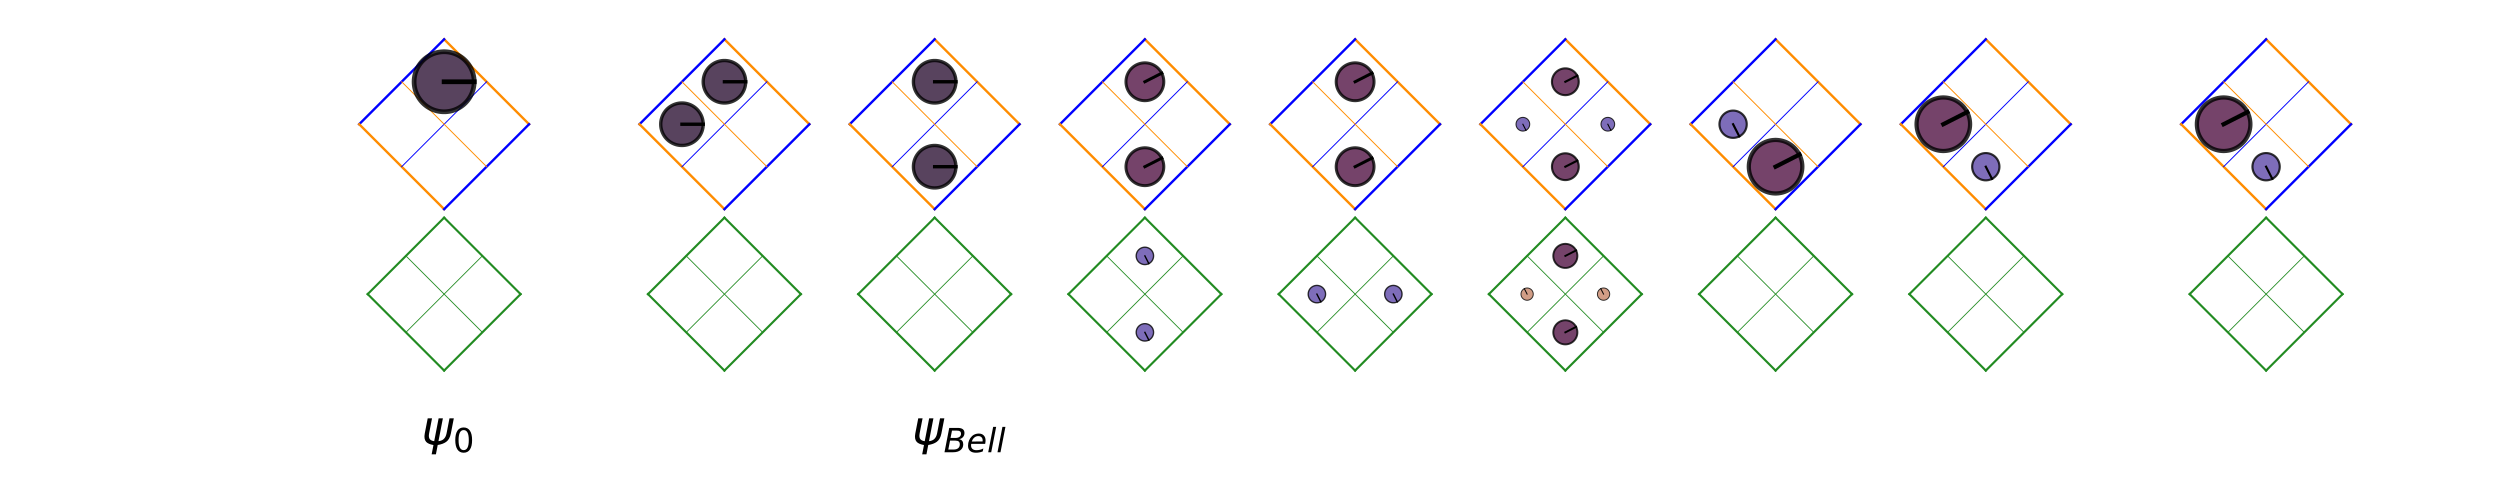 <?xml version="1.0" encoding="utf-8" standalone="no"?>
<!DOCTYPE svg PUBLIC "-//W3C//DTD SVG 1.1//EN"
  "http://www.w3.org/Graphics/SVG/1.1/DTD/svg11.dtd">
<!-- Created with matplotlib (https://matplotlib.org/) -->
<svg height="103.547pt" version="1.1" viewBox="0 0 524.16 103.547" width="524.16pt" xmlns="http://www.w3.org/2000/svg" xmlns:xlink="http://www.w3.org/1999/xlink">
 <defs>
  <style type="text/css">*{stroke-linecap:butt;stroke-linejoin:round;}</style>
 </defs>
 <g id="figure_1">
  <g id="patch_1">
   <path d="M 0 103.547 
L 524.16 103.547 
L 524.16 0 
L 0 0 
z
" style="fill:#ffffff;"/>
  </g>
  <g id="axes_1">
   <g id="line2d_1">
    <path clip-path="url(#p51b058b8ce)" d="M 110.928 26.047 
L 93.118 8.237 
" style="fill:none;stroke:#ff8c00;stroke-linecap:square;stroke-width:0.5;"/>
   </g>
   <g id="line2d_2">
    <path clip-path="url(#p51b058b8ce)" d="M 93.118 8.237 
L 75.308 26.047 
" style="fill:none;stroke:#0000ff;stroke-linecap:square;stroke-width:0.5;"/>
   </g>
   <g id="line2d_3">
    <path clip-path="url(#p51b058b8ce)" d="M 75.308 26.047 
L 93.118 43.856 
" style="fill:none;stroke:#ff8c00;stroke-linecap:square;stroke-width:0.5;"/>
   </g>
   <g id="line2d_4">
    <path clip-path="url(#p51b058b8ce)" d="M 93.118 43.856 
L 110.928 26.047 
" style="fill:none;stroke:#0000ff;stroke-linecap:square;stroke-width:0.5;"/>
   </g>
   <g id="line2d_5">
    <path clip-path="url(#p51b058b8ce)" d="M 102.023 17.142 
L 84.213 34.951 
" style="fill:none;stroke:#0000ff;stroke-linecap:square;stroke-width:0.2;"/>
   </g>
   <g id="line2d_6">
    <path clip-path="url(#p51b058b8ce)" d="M 84.213 17.142 
L 102.023 34.951 
" style="fill:none;stroke:#ff8c00;stroke-linecap:square;stroke-width:0.2;"/>
   </g>
   <g id="line2d_7">
    <path clip-path="url(#p51b058b8ce)" d="M 109.147 61.666 
L 93.118 45.637 
" style="fill:none;stroke:#228b22;stroke-linecap:square;stroke-width:0.45;"/>
   </g>
   <g id="line2d_8">
    <path clip-path="url(#p51b058b8ce)" d="M 93.118 45.637 
L 77.089 61.666 
" style="fill:none;stroke:#228b22;stroke-linecap:square;stroke-width:0.45;"/>
   </g>
   <g id="line2d_9">
    <path clip-path="url(#p51b058b8ce)" d="M 77.089 61.666 
L 93.118 77.695 
" style="fill:none;stroke:#228b22;stroke-linecap:square;stroke-width:0.45;"/>
   </g>
   <g id="line2d_10">
    <path clip-path="url(#p51b058b8ce)" d="M 93.118 77.695 
L 109.147 61.666 
" style="fill:none;stroke:#228b22;stroke-linecap:square;stroke-width:0.45;"/>
   </g>
   <g id="line2d_11">
    <path clip-path="url(#p51b058b8ce)" d="M 101.132 53.652 
L 85.103 69.681 
" style="fill:none;stroke:#228b22;stroke-linecap:square;stroke-width:0.18;"/>
   </g>
   <g id="line2d_12">
    <path clip-path="url(#p51b058b8ce)" d="M 85.103 53.652 
L 101.132 69.681 
" style="fill:none;stroke:#228b22;stroke-linecap:square;stroke-width:0.18;"/>
   </g>
   <g id="line2d_13">
    <path clip-path="url(#p51b058b8ce)" d="M 88.395 95.311 
" style="fill:none;stroke:#1f77b4;stroke-linecap:square;stroke-opacity:0;stroke-width:1.5;"/>
   </g>
   <g id="line2d_14">
    <path clip-path="url(#p51b058b8ce)" d="M 169.697 26.047 
L 151.887 8.237 
" style="fill:none;stroke:#ff8c00;stroke-linecap:square;stroke-width:0.5;"/>
   </g>
   <g id="line2d_15">
    <path clip-path="url(#p51b058b8ce)" d="M 151.887 8.237 
L 134.077 26.047 
" style="fill:none;stroke:#0000ff;stroke-linecap:square;stroke-width:0.5;"/>
   </g>
   <g id="line2d_16">
    <path clip-path="url(#p51b058b8ce)" d="M 134.077 26.047 
L 151.887 43.856 
" style="fill:none;stroke:#ff8c00;stroke-linecap:square;stroke-width:0.5;"/>
   </g>
   <g id="line2d_17">
    <path clip-path="url(#p51b058b8ce)" d="M 151.887 43.856 
L 169.697 26.047 
" style="fill:none;stroke:#0000ff;stroke-linecap:square;stroke-width:0.5;"/>
   </g>
   <g id="line2d_18">
    <path clip-path="url(#p51b058b8ce)" d="M 160.792 17.142 
L 142.982 34.951 
" style="fill:none;stroke:#0000ff;stroke-linecap:square;stroke-width:0.2;"/>
   </g>
   <g id="line2d_19">
    <path clip-path="url(#p51b058b8ce)" d="M 142.982 17.142 
L 160.792 34.951 
" style="fill:none;stroke:#ff8c00;stroke-linecap:square;stroke-width:0.2;"/>
   </g>
   <g id="line2d_20">
    <path clip-path="url(#p51b058b8ce)" d="M 167.916 61.666 
L 151.887 45.637 
" style="fill:none;stroke:#228b22;stroke-linecap:square;stroke-width:0.45;"/>
   </g>
   <g id="line2d_21">
    <path clip-path="url(#p51b058b8ce)" d="M 151.887 45.637 
L 135.858 61.666 
" style="fill:none;stroke:#228b22;stroke-linecap:square;stroke-width:0.45;"/>
   </g>
   <g id="line2d_22">
    <path clip-path="url(#p51b058b8ce)" d="M 135.858 61.666 
L 151.887 77.695 
" style="fill:none;stroke:#228b22;stroke-linecap:square;stroke-width:0.45;"/>
   </g>
   <g id="line2d_23">
    <path clip-path="url(#p51b058b8ce)" d="M 151.887 77.695 
L 167.916 61.666 
" style="fill:none;stroke:#228b22;stroke-linecap:square;stroke-width:0.45;"/>
   </g>
   <g id="line2d_24">
    <path clip-path="url(#p51b058b8ce)" d="M 159.902 53.652 
L 143.873 69.681 
" style="fill:none;stroke:#228b22;stroke-linecap:square;stroke-width:0.18;"/>
   </g>
   <g id="line2d_25">
    <path clip-path="url(#p51b058b8ce)" d="M 143.873 53.652 
L 159.902 69.681 
" style="fill:none;stroke:#228b22;stroke-linecap:square;stroke-width:0.18;"/>
   </g>
   <g id="line2d_26">
    <path clip-path="url(#p51b058b8ce)" d="M 147.165 95.311 
" style="fill:none;stroke:#ff7f0e;stroke-linecap:square;stroke-opacity:0;stroke-width:1.5;"/>
   </g>
   <g id="line2d_27">
    <path clip-path="url(#p51b058b8ce)" d="M 213.774 26.047 
L 195.964 8.237 
" style="fill:none;stroke:#ff8c00;stroke-linecap:square;stroke-width:0.5;"/>
   </g>
   <g id="line2d_28">
    <path clip-path="url(#p51b058b8ce)" d="M 195.964 8.237 
L 178.155 26.047 
" style="fill:none;stroke:#0000ff;stroke-linecap:square;stroke-width:0.5;"/>
   </g>
   <g id="line2d_29">
    <path clip-path="url(#p51b058b8ce)" d="M 178.155 26.047 
L 195.964 43.856 
" style="fill:none;stroke:#ff8c00;stroke-linecap:square;stroke-width:0.5;"/>
   </g>
   <g id="line2d_30">
    <path clip-path="url(#p51b058b8ce)" d="M 195.964 43.856 
L 213.774 26.047 
" style="fill:none;stroke:#0000ff;stroke-linecap:square;stroke-width:0.5;"/>
   </g>
   <g id="line2d_31">
    <path clip-path="url(#p51b058b8ce)" d="M 204.869 17.142 
L 187.059 34.951 
" style="fill:none;stroke:#0000ff;stroke-linecap:square;stroke-width:0.2;"/>
   </g>
   <g id="line2d_32">
    <path clip-path="url(#p51b058b8ce)" d="M 187.059 17.142 
L 204.869 34.951 
" style="fill:none;stroke:#ff8c00;stroke-linecap:square;stroke-width:0.2;"/>
   </g>
   <g id="line2d_33">
    <path clip-path="url(#p51b058b8ce)" d="M 211.993 61.666 
L 195.964 45.637 
" style="fill:none;stroke:#228b22;stroke-linecap:square;stroke-width:0.45;"/>
   </g>
   <g id="line2d_34">
    <path clip-path="url(#p51b058b8ce)" d="M 195.964 45.637 
L 179.936 61.666 
" style="fill:none;stroke:#228b22;stroke-linecap:square;stroke-width:0.45;"/>
   </g>
   <g id="line2d_35">
    <path clip-path="url(#p51b058b8ce)" d="M 179.936 61.666 
L 195.964 77.695 
" style="fill:none;stroke:#228b22;stroke-linecap:square;stroke-width:0.45;"/>
   </g>
   <g id="line2d_36">
    <path clip-path="url(#p51b058b8ce)" d="M 195.964 77.695 
L 211.993 61.666 
" style="fill:none;stroke:#228b22;stroke-linecap:square;stroke-width:0.45;"/>
   </g>
   <g id="line2d_37">
    <path clip-path="url(#p51b058b8ce)" d="M 203.979 53.652 
L 187.95 69.681 
" style="fill:none;stroke:#228b22;stroke-linecap:square;stroke-width:0.18;"/>
   </g>
   <g id="line2d_38">
    <path clip-path="url(#p51b058b8ce)" d="M 187.95 53.652 
L 203.979 69.681 
" style="fill:none;stroke:#228b22;stroke-linecap:square;stroke-width:0.18;"/>
   </g>
   <g id="line2d_39">
    <path clip-path="url(#p51b058b8ce)" d="M 191.242 95.311 
" style="fill:none;stroke:#2ca02c;stroke-linecap:square;stroke-opacity:0;stroke-width:1.5;"/>
   </g>
   <g id="line2d_40">
    <path clip-path="url(#p51b058b8ce)" d="M 257.851 26.047 
L 240.041 8.237 
" style="fill:none;stroke:#ff8c00;stroke-linecap:square;stroke-width:0.5;"/>
   </g>
   <g id="line2d_41">
    <path clip-path="url(#p51b058b8ce)" d="M 240.041 8.237 
L 222.232 26.047 
" style="fill:none;stroke:#0000ff;stroke-linecap:square;stroke-width:0.5;"/>
   </g>
   <g id="line2d_42">
    <path clip-path="url(#p51b058b8ce)" d="M 222.232 26.047 
L 240.041 43.856 
" style="fill:none;stroke:#ff8c00;stroke-linecap:square;stroke-width:0.5;"/>
   </g>
   <g id="line2d_43">
    <path clip-path="url(#p51b058b8ce)" d="M 240.041 43.856 
L 257.851 26.047 
" style="fill:none;stroke:#0000ff;stroke-linecap:square;stroke-width:0.5;"/>
   </g>
   <g id="line2d_44">
    <path clip-path="url(#p51b058b8ce)" d="M 248.946 17.142 
L 231.137 34.951 
" style="fill:none;stroke:#0000ff;stroke-linecap:square;stroke-width:0.2;"/>
   </g>
   <g id="line2d_45">
    <path clip-path="url(#p51b058b8ce)" d="M 231.137 17.142 
L 248.946 34.951 
" style="fill:none;stroke:#ff8c00;stroke-linecap:square;stroke-width:0.2;"/>
   </g>
   <g id="line2d_46">
    <path clip-path="url(#p51b058b8ce)" d="M 256.07 61.666 
L 240.041 45.637 
" style="fill:none;stroke:#228b22;stroke-linecap:square;stroke-width:0.45;"/>
   </g>
   <g id="line2d_47">
    <path clip-path="url(#p51b058b8ce)" d="M 240.041 45.637 
L 224.013 61.666 
" style="fill:none;stroke:#228b22;stroke-linecap:square;stroke-width:0.45;"/>
   </g>
   <g id="line2d_48">
    <path clip-path="url(#p51b058b8ce)" d="M 224.013 61.666 
L 240.041 77.695 
" style="fill:none;stroke:#228b22;stroke-linecap:square;stroke-width:0.45;"/>
   </g>
   <g id="line2d_49">
    <path clip-path="url(#p51b058b8ce)" d="M 240.041 77.695 
L 256.07 61.666 
" style="fill:none;stroke:#228b22;stroke-linecap:square;stroke-width:0.45;"/>
   </g>
   <g id="line2d_50">
    <path clip-path="url(#p51b058b8ce)" d="M 248.056 53.652 
L 232.027 69.681 
" style="fill:none;stroke:#228b22;stroke-linecap:square;stroke-width:0.18;"/>
   </g>
   <g id="line2d_51">
    <path clip-path="url(#p51b058b8ce)" d="M 232.027 53.652 
L 248.056 69.681 
" style="fill:none;stroke:#228b22;stroke-linecap:square;stroke-width:0.18;"/>
   </g>
   <g id="line2d_52">
    <path clip-path="url(#p51b058b8ce)" d="M 235.319 95.311 
" style="fill:none;stroke:#d62728;stroke-linecap:square;stroke-opacity:0;stroke-width:1.5;"/>
   </g>
   <g id="line2d_53">
    <path clip-path="url(#p51b058b8ce)" d="M 301.928 26.047 
L 284.119 8.237 
" style="fill:none;stroke:#ff8c00;stroke-linecap:square;stroke-width:0.5;"/>
   </g>
   <g id="line2d_54">
    <path clip-path="url(#p51b058b8ce)" d="M 284.119 8.237 
L 266.309 26.047 
" style="fill:none;stroke:#0000ff;stroke-linecap:square;stroke-width:0.5;"/>
   </g>
   <g id="line2d_55">
    <path clip-path="url(#p51b058b8ce)" d="M 266.309 26.047 
L 284.119 43.856 
" style="fill:none;stroke:#ff8c00;stroke-linecap:square;stroke-width:0.5;"/>
   </g>
   <g id="line2d_56">
    <path clip-path="url(#p51b058b8ce)" d="M 284.119 43.856 
L 301.928 26.047 
" style="fill:none;stroke:#0000ff;stroke-linecap:square;stroke-width:0.5;"/>
   </g>
   <g id="line2d_57">
    <path clip-path="url(#p51b058b8ce)" d="M 293.023 17.142 
L 275.214 34.951 
" style="fill:none;stroke:#0000ff;stroke-linecap:square;stroke-width:0.2;"/>
   </g>
   <g id="line2d_58">
    <path clip-path="url(#p51b058b8ce)" d="M 275.214 17.142 
L 293.023 34.951 
" style="fill:none;stroke:#ff8c00;stroke-linecap:square;stroke-width:0.2;"/>
   </g>
   <g id="line2d_59">
    <path clip-path="url(#p51b058b8ce)" d="M 300.147 61.666 
L 284.119 45.637 
" style="fill:none;stroke:#228b22;stroke-linecap:square;stroke-width:0.45;"/>
   </g>
   <g id="line2d_60">
    <path clip-path="url(#p51b058b8ce)" d="M 284.119 45.637 
L 268.09 61.666 
" style="fill:none;stroke:#228b22;stroke-linecap:square;stroke-width:0.45;"/>
   </g>
   <g id="line2d_61">
    <path clip-path="url(#p51b058b8ce)" d="M 268.09 61.666 
L 284.119 77.695 
" style="fill:none;stroke:#228b22;stroke-linecap:square;stroke-width:0.45;"/>
   </g>
   <g id="line2d_62">
    <path clip-path="url(#p51b058b8ce)" d="M 284.119 77.695 
L 300.147 61.666 
" style="fill:none;stroke:#228b22;stroke-linecap:square;stroke-width:0.45;"/>
   </g>
   <g id="line2d_63">
    <path clip-path="url(#p51b058b8ce)" d="M 292.133 53.652 
L 276.104 69.681 
" style="fill:none;stroke:#228b22;stroke-linecap:square;stroke-width:0.18;"/>
   </g>
   <g id="line2d_64">
    <path clip-path="url(#p51b058b8ce)" d="M 276.104 53.652 
L 292.133 69.681 
" style="fill:none;stroke:#228b22;stroke-linecap:square;stroke-width:0.18;"/>
   </g>
   <g id="line2d_65">
    <path clip-path="url(#p51b058b8ce)" d="M 279.396 95.311 
" style="fill:none;stroke:#9467bd;stroke-linecap:square;stroke-opacity:0;stroke-width:1.5;"/>
   </g>
   <g id="line2d_66">
    <path clip-path="url(#p51b058b8ce)" d="M 346.005 26.047 
L 328.196 8.237 
" style="fill:none;stroke:#ff8c00;stroke-linecap:square;stroke-width:0.5;"/>
   </g>
   <g id="line2d_67">
    <path clip-path="url(#p51b058b8ce)" d="M 328.196 8.237 
L 310.386 26.047 
" style="fill:none;stroke:#0000ff;stroke-linecap:square;stroke-width:0.5;"/>
   </g>
   <g id="line2d_68">
    <path clip-path="url(#p51b058b8ce)" d="M 310.386 26.047 
L 328.196 43.856 
" style="fill:none;stroke:#ff8c00;stroke-linecap:square;stroke-width:0.5;"/>
   </g>
   <g id="line2d_69">
    <path clip-path="url(#p51b058b8ce)" d="M 328.196 43.856 
L 346.005 26.047 
" style="fill:none;stroke:#0000ff;stroke-linecap:square;stroke-width:0.5;"/>
   </g>
   <g id="line2d_70">
    <path clip-path="url(#p51b058b8ce)" d="M 337.101 17.142 
L 319.291 34.951 
" style="fill:none;stroke:#0000ff;stroke-linecap:square;stroke-width:0.2;"/>
   </g>
   <g id="line2d_71">
    <path clip-path="url(#p51b058b8ce)" d="M 319.291 17.142 
L 337.101 34.951 
" style="fill:none;stroke:#ff8c00;stroke-linecap:square;stroke-width:0.2;"/>
   </g>
   <g id="line2d_72">
    <path clip-path="url(#p51b058b8ce)" d="M 344.224 61.666 
L 328.196 45.637 
" style="fill:none;stroke:#228b22;stroke-linecap:square;stroke-width:0.45;"/>
   </g>
   <g id="line2d_73">
    <path clip-path="url(#p51b058b8ce)" d="M 328.196 45.637 
L 312.167 61.666 
" style="fill:none;stroke:#228b22;stroke-linecap:square;stroke-width:0.45;"/>
   </g>
   <g id="line2d_74">
    <path clip-path="url(#p51b058b8ce)" d="M 312.167 61.666 
L 328.196 77.695 
" style="fill:none;stroke:#228b22;stroke-linecap:square;stroke-width:0.45;"/>
   </g>
   <g id="line2d_75">
    <path clip-path="url(#p51b058b8ce)" d="M 328.196 77.695 
L 344.224 61.666 
" style="fill:none;stroke:#228b22;stroke-linecap:square;stroke-width:0.45;"/>
   </g>
   <g id="line2d_76">
    <path clip-path="url(#p51b058b8ce)" d="M 336.21 53.652 
L 320.181 69.681 
" style="fill:none;stroke:#228b22;stroke-linecap:square;stroke-width:0.18;"/>
   </g>
   <g id="line2d_77">
    <path clip-path="url(#p51b058b8ce)" d="M 320.181 53.652 
L 336.21 69.681 
" style="fill:none;stroke:#228b22;stroke-linecap:square;stroke-width:0.18;"/>
   </g>
   <g id="line2d_78">
    <path clip-path="url(#p51b058b8ce)" d="M 323.473 95.311 
" style="fill:none;stroke:#8c564b;stroke-linecap:square;stroke-opacity:0;stroke-width:1.5;"/>
   </g>
   <g id="line2d_79">
    <path clip-path="url(#p51b058b8ce)" d="M 390.083 26.047 
L 372.273 8.237 
" style="fill:none;stroke:#ff8c00;stroke-linecap:square;stroke-width:0.5;"/>
   </g>
   <g id="line2d_80">
    <path clip-path="url(#p51b058b8ce)" d="M 372.273 8.237 
L 354.463 26.047 
" style="fill:none;stroke:#0000ff;stroke-linecap:square;stroke-width:0.5;"/>
   </g>
   <g id="line2d_81">
    <path clip-path="url(#p51b058b8ce)" d="M 354.463 26.047 
L 372.273 43.856 
" style="fill:none;stroke:#ff8c00;stroke-linecap:square;stroke-width:0.5;"/>
   </g>
   <g id="line2d_82">
    <path clip-path="url(#p51b058b8ce)" d="M 372.273 43.856 
L 390.083 26.047 
" style="fill:none;stroke:#0000ff;stroke-linecap:square;stroke-width:0.5;"/>
   </g>
   <g id="line2d_83">
    <path clip-path="url(#p51b058b8ce)" d="M 381.178 17.142 
L 363.368 34.951 
" style="fill:none;stroke:#0000ff;stroke-linecap:square;stroke-width:0.2;"/>
   </g>
   <g id="line2d_84">
    <path clip-path="url(#p51b058b8ce)" d="M 363.368 17.142 
L 381.178 34.951 
" style="fill:none;stroke:#ff8c00;stroke-linecap:square;stroke-width:0.2;"/>
   </g>
   <g id="line2d_85">
    <path clip-path="url(#p51b058b8ce)" d="M 388.302 61.666 
L 372.273 45.637 
" style="fill:none;stroke:#228b22;stroke-linecap:square;stroke-width:0.45;"/>
   </g>
   <g id="line2d_86">
    <path clip-path="url(#p51b058b8ce)" d="M 372.273 45.637 
L 356.244 61.666 
" style="fill:none;stroke:#228b22;stroke-linecap:square;stroke-width:0.45;"/>
   </g>
   <g id="line2d_87">
    <path clip-path="url(#p51b058b8ce)" d="M 356.244 61.666 
L 372.273 77.695 
" style="fill:none;stroke:#228b22;stroke-linecap:square;stroke-width:0.45;"/>
   </g>
   <g id="line2d_88">
    <path clip-path="url(#p51b058b8ce)" d="M 372.273 77.695 
L 388.302 61.666 
" style="fill:none;stroke:#228b22;stroke-linecap:square;stroke-width:0.45;"/>
   </g>
   <g id="line2d_89">
    <path clip-path="url(#p51b058b8ce)" d="M 380.287 53.652 
L 364.258 69.681 
" style="fill:none;stroke:#228b22;stroke-linecap:square;stroke-width:0.18;"/>
   </g>
   <g id="line2d_90">
    <path clip-path="url(#p51b058b8ce)" d="M 364.258 53.652 
L 380.287 69.681 
" style="fill:none;stroke:#228b22;stroke-linecap:square;stroke-width:0.18;"/>
   </g>
   <g id="line2d_91">
    <path clip-path="url(#p51b058b8ce)" d="M 367.55 95.311 
" style="fill:none;stroke:#e377c2;stroke-linecap:square;stroke-opacity:0;stroke-width:1.5;"/>
   </g>
   <g id="line2d_92">
    <path clip-path="url(#p51b058b8ce)" d="M 434.16 26.047 
L 416.35 8.237 
" style="fill:none;stroke:#ff8c00;stroke-linecap:square;stroke-width:0.5;"/>
   </g>
   <g id="line2d_93">
    <path clip-path="url(#p51b058b8ce)" d="M 416.35 8.237 
L 398.54 26.047 
" style="fill:none;stroke:#0000ff;stroke-linecap:square;stroke-width:0.5;"/>
   </g>
   <g id="line2d_94">
    <path clip-path="url(#p51b058b8ce)" d="M 398.54 26.047 
L 416.35 43.856 
" style="fill:none;stroke:#ff8c00;stroke-linecap:square;stroke-width:0.5;"/>
   </g>
   <g id="line2d_95">
    <path clip-path="url(#p51b058b8ce)" d="M 416.35 43.856 
L 434.16 26.047 
" style="fill:none;stroke:#0000ff;stroke-linecap:square;stroke-width:0.5;"/>
   </g>
   <g id="line2d_96">
    <path clip-path="url(#p51b058b8ce)" d="M 425.255 17.142 
L 407.445 34.951 
" style="fill:none;stroke:#0000ff;stroke-linecap:square;stroke-width:0.2;"/>
   </g>
   <g id="line2d_97">
    <path clip-path="url(#p51b058b8ce)" d="M 407.445 17.142 
L 425.255 34.951 
" style="fill:none;stroke:#ff8c00;stroke-linecap:square;stroke-width:0.2;"/>
   </g>
   <g id="line2d_98">
    <path clip-path="url(#p51b058b8ce)" d="M 432.379 61.666 
L 416.35 45.637 
" style="fill:none;stroke:#228b22;stroke-linecap:square;stroke-width:0.45;"/>
   </g>
   <g id="line2d_99">
    <path clip-path="url(#p51b058b8ce)" d="M 416.35 45.637 
L 400.321 61.666 
" style="fill:none;stroke:#228b22;stroke-linecap:square;stroke-width:0.45;"/>
   </g>
   <g id="line2d_100">
    <path clip-path="url(#p51b058b8ce)" d="M 400.321 61.666 
L 416.35 77.695 
" style="fill:none;stroke:#228b22;stroke-linecap:square;stroke-width:0.45;"/>
   </g>
   <g id="line2d_101">
    <path clip-path="url(#p51b058b8ce)" d="M 416.35 77.695 
L 432.379 61.666 
" style="fill:none;stroke:#228b22;stroke-linecap:square;stroke-width:0.45;"/>
   </g>
   <g id="line2d_102">
    <path clip-path="url(#p51b058b8ce)" d="M 424.364 53.652 
L 408.335 69.681 
" style="fill:none;stroke:#228b22;stroke-linecap:square;stroke-width:0.18;"/>
   </g>
   <g id="line2d_103">
    <path clip-path="url(#p51b058b8ce)" d="M 408.335 53.652 
L 424.364 69.681 
" style="fill:none;stroke:#228b22;stroke-linecap:square;stroke-width:0.18;"/>
   </g>
   <g id="line2d_104">
    <path clip-path="url(#p51b058b8ce)" d="M 411.627 95.311 
" style="fill:none;stroke:#7f7f7f;stroke-linecap:square;stroke-opacity:0;stroke-width:1.5;"/>
   </g>
   <g id="line2d_105">
    <path clip-path="url(#p51b058b8ce)" d="M 492.929 26.047 
L 475.119 8.237 
" style="fill:none;stroke:#ff8c00;stroke-linecap:square;stroke-width:0.5;"/>
   </g>
   <g id="line2d_106">
    <path clip-path="url(#p51b058b8ce)" d="M 475.119 8.237 
L 457.309 26.047 
" style="fill:none;stroke:#0000ff;stroke-linecap:square;stroke-width:0.5;"/>
   </g>
   <g id="line2d_107">
    <path clip-path="url(#p51b058b8ce)" d="M 457.309 26.047 
L 475.119 43.856 
" style="fill:none;stroke:#ff8c00;stroke-linecap:square;stroke-width:0.5;"/>
   </g>
   <g id="line2d_108">
    <path clip-path="url(#p51b058b8ce)" d="M 475.119 43.856 
L 492.929 26.047 
" style="fill:none;stroke:#0000ff;stroke-linecap:square;stroke-width:0.5;"/>
   </g>
   <g id="line2d_109">
    <path clip-path="url(#p51b058b8ce)" d="M 484.024 17.142 
L 466.214 34.951 
" style="fill:none;stroke:#0000ff;stroke-linecap:square;stroke-width:0.2;"/>
   </g>
   <g id="line2d_110">
    <path clip-path="url(#p51b058b8ce)" d="M 466.214 17.142 
L 484.024 34.951 
" style="fill:none;stroke:#ff8c00;stroke-linecap:square;stroke-width:0.2;"/>
   </g>
   <g id="line2d_111">
    <path clip-path="url(#p51b058b8ce)" d="M 491.148 61.666 
L 475.119 45.637 
" style="fill:none;stroke:#228b22;stroke-linecap:square;stroke-width:0.45;"/>
   </g>
   <g id="line2d_112">
    <path clip-path="url(#p51b058b8ce)" d="M 475.119 45.637 
L 459.09 61.666 
" style="fill:none;stroke:#228b22;stroke-linecap:square;stroke-width:0.45;"/>
   </g>
   <g id="line2d_113">
    <path clip-path="url(#p51b058b8ce)" d="M 459.09 61.666 
L 475.119 77.695 
" style="fill:none;stroke:#228b22;stroke-linecap:square;stroke-width:0.45;"/>
   </g>
   <g id="line2d_114">
    <path clip-path="url(#p51b058b8ce)" d="M 475.119 77.695 
L 491.148 61.666 
" style="fill:none;stroke:#228b22;stroke-linecap:square;stroke-width:0.45;"/>
   </g>
   <g id="line2d_115">
    <path clip-path="url(#p51b058b8ce)" d="M 483.134 53.652 
L 467.105 69.681 
" style="fill:none;stroke:#228b22;stroke-linecap:square;stroke-width:0.18;"/>
   </g>
   <g id="line2d_116">
    <path clip-path="url(#p51b058b8ce)" d="M 467.105 53.652 
L 483.134 69.681 
" style="fill:none;stroke:#228b22;stroke-linecap:square;stroke-width:0.18;"/>
   </g>
   <g id="line2d_117">
    <path clip-path="url(#p51b058b8ce)" d="M 470.397 95.311 
" style="fill:none;stroke:#bcbd22;stroke-linecap:square;stroke-opacity:0;stroke-width:1.5;"/>
   </g>
   <g id="text_1">
    <!-- $\psi_0$ -->
    <g transform="translate(88.395 93.211)scale(0.1 -0.1)">
     <defs>
      <path d="M 24.859 -1.219 
Q 13.922 0.594 9.625 5.328 
Q 4.344 11.141 6.641 23 
L 12.797 54.688 
L 21.875 54.688 
L 15.766 23.344 
Q 14.062 14.406 17.484 10.688 
Q 20.516 7.469 26.422 6.781 
L 35.688 54.688 
L 44.625 54.688 
L 35.359 6.844 
Q 41.891 7.516 45.75 10.75 
Q 50.734 14.844 52.391 23.391 
L 58.453 54.688 
L 67.531 54.688 
L 61.375 23.047 
Q 58.984 10.75 51.562 5.375 
Q 44.875 0.531 33.797 -1.172 
L 29.984 -20.797 
L 21.047 -20.797 
z
" id="DejaVuSans-Oblique-968"/>
      <path d="M 31.781 66.406 
Q 24.172 66.406 20.328 58.906 
Q 16.5 51.422 16.5 36.375 
Q 16.5 21.391 20.328 13.891 
Q 24.172 6.391 31.781 6.391 
Q 39.453 6.391 43.281 13.891 
Q 47.125 21.391 47.125 36.375 
Q 47.125 51.422 43.281 58.906 
Q 39.453 66.406 31.781 66.406 
z
M 31.781 74.219 
Q 44.047 74.219 50.516 64.516 
Q 56.984 54.828 56.984 36.375 
Q 56.984 17.969 50.516 8.266 
Q 44.047 -1.422 31.781 -1.422 
Q 19.531 -1.422 13.062 8.266 
Q 6.594 17.969 6.594 36.375 
Q 6.594 54.828 13.062 64.516 
Q 19.531 74.219 31.781 74.219 
z
" id="DejaVuSans-48"/>
     </defs>
     <use transform="translate(0 0.312)" xlink:href="#DejaVuSans-Oblique-968"/>
     <use transform="translate(65.967 -16.094)scale(0.7)" xlink:href="#DejaVuSans-48"/>
    </g>
   </g>
   <g id="text_2">
    <!-- $\psi_{Bell}$ -->
    <g transform="translate(191.242 93.211)scale(0.1 -0.1)">
     <defs>
      <path d="M 16.891 72.906 
L 42.094 72.906 
Q 52.344 72.906 57.422 69.094 
Q 62.5 65.281 62.5 57.625 
Q 62.5 50.594 58.125 45.484 
Q 53.766 40.375 46.688 39.312 
Q 52.734 37.938 55.766 34.078 
Q 58.797 30.219 58.797 23.781 
Q 58.797 12.797 50.656 6.391 
Q 42.531 0 28.422 0 
L 2.688 0 
z
M 19.281 34.812 
L 14.109 8.109 
L 29.984 8.109 
Q 38.922 8.109 43.75 12.203 
Q 48.578 16.312 48.578 23.781 
Q 48.578 29.547 45.375 32.172 
Q 42.188 34.812 35.109 34.812 
z
M 25.094 64.797 
L 20.797 42.828 
L 35.5 42.828 
Q 43.359 42.828 47.781 46.234 
Q 52.203 49.656 52.203 55.719 
Q 52.203 60.453 49.219 62.625 
Q 46.234 64.797 39.703 64.797 
z
" id="DejaVuSans-Oblique-66"/>
      <path d="M 48.094 32.234 
Q 48.25 33.016 48.312 33.844 
Q 48.391 34.672 48.391 35.5 
Q 48.391 41.453 44.891 44.922 
Q 41.406 48.391 35.406 48.391 
Q 28.719 48.391 23.578 44.156 
Q 18.453 39.938 15.828 32.172 
z
M 55.906 25.203 
L 14.109 25.203 
Q 13.812 23.344 13.719 22.266 
Q 13.625 21.188 13.625 20.406 
Q 13.625 13.625 17.797 9.906 
Q 21.969 6.203 29.594 6.203 
Q 35.453 6.203 40.672 7.516 
Q 45.906 8.844 50.391 11.375 
L 48.688 2.484 
Q 43.844 0.531 38.688 -0.438 
Q 33.547 -1.422 28.219 -1.422 
Q 16.844 -1.422 10.719 4.016 
Q 4.594 9.469 4.594 19.484 
Q 4.594 28.031 7.641 35.375 
Q 10.688 42.719 16.609 48.484 
Q 20.406 52.094 25.656 54.047 
Q 30.906 56 36.812 56 
Q 46.094 56 51.578 50.438 
Q 57.078 44.875 57.078 35.5 
Q 57.078 33.25 56.781 30.688 
Q 56.5 28.125 55.906 25.203 
z
" id="DejaVuSans-Oblique-101"/>
      <path d="M 18.312 75.984 
L 27.297 75.984 
L 12.5 0 
L 3.516 0 
z
" id="DejaVuSans-Oblique-108"/>
     </defs>
     <use transform="translate(0 0.312)" xlink:href="#DejaVuSans-Oblique-968"/>
     <use transform="translate(65.967 -16.094)scale(0.7)" xlink:href="#DejaVuSans-Oblique-66"/>
     <use transform="translate(113.989 -16.094)scale(0.7)" xlink:href="#DejaVuSans-Oblique-101"/>
     <use transform="translate(157.056 -16.094)scale(0.7)" xlink:href="#DejaVuSans-Oblique-108"/>
     <use transform="translate(176.504 -16.094)scale(0.7)" xlink:href="#DejaVuSans-Oblique-108"/>
    </g>
   </g>
   <g id="PolyCollection_1">
    <defs>
     <path d="M 99.415 -86.406 
L 99.415 -86.406 
L 99.402 -86.809 
L 99.363 -87.211 
L 99.298 -87.609 
L 99.209 -88.003 
L 99.094 -88.39 
L 98.954 -88.769 
L 98.791 -89.138 
L 98.604 -89.496 
L 98.395 -89.841 
L 98.164 -90.172 
L 97.912 -90.487 
L 97.641 -90.786 
L 97.351 -91.067 
L 97.044 -91.329 
L 96.72 -91.57 
L 96.382 -91.79 
L 96.03 -91.988 
L 95.667 -92.163 
L 95.292 -92.315 
L 94.909 -92.442 
L 94.519 -92.544 
L 94.123 -92.622 
L 93.722 -92.673 
L 93.32 -92.699 
L 92.916 -92.699 
L 92.513 -92.673 
L 92.113 -92.622 
L 91.717 -92.544 
L 91.326 -92.442 
L 90.943 -92.315 
L 90.569 -92.163 
L 90.205 -91.988 
L 89.854 -91.79 
L 89.515 -91.57 
L 89.192 -91.329 
L 88.885 -91.067 
L 88.595 -90.786 
L 88.323 -90.487 
L 88.072 -90.172 
L 87.841 -89.841 
L 87.631 -89.496 
L 87.445 -89.138 
L 87.281 -88.769 
L 87.142 -88.39 
L 87.027 -88.003 
L 86.937 -87.609 
L 86.873 -87.211 
L 86.834 -86.809 
L 86.821 -86.406 
L 86.821 -86.406 
L 86.821 -86.406 
L 86.834 -86.002 
L 86.873 -85.6 
L 86.937 -85.202 
L 87.027 -84.808 
L 87.142 -84.421 
L 87.281 -84.043 
L 87.445 -83.674 
L 87.631 -83.316 
L 87.841 -82.971 
L 88.072 -82.639 
L 88.323 -82.324 
L 88.595 -82.025 
L 88.885 -81.744 
L 89.192 -81.483 
L 89.515 -81.241 
L 89.854 -81.021 
L 90.205 -80.823 
L 90.569 -80.648 
L 90.943 -80.496 
L 91.326 -80.369 
L 91.717 -80.267 
L 92.113 -80.19 
L 92.513 -80.138 
L 92.916 -80.112 
L 93.32 -80.112 
L 93.722 -80.138 
L 94.123 -80.19 
L 94.519 -80.267 
L 94.909 -80.369 
L 95.292 -80.496 
L 95.667 -80.648 
L 96.03 -80.823 
L 96.382 -81.021 
L 96.72 -81.241 
L 97.044 -81.483 
L 97.351 -81.744 
L 97.641 -82.025 
L 97.912 -82.324 
L 98.164 -82.639 
L 98.395 -82.971 
L 98.604 -83.316 
L 98.791 -83.674 
L 98.954 -84.043 
L 99.094 -84.421 
L 99.209 -84.808 
L 99.298 -85.202 
L 99.363 -85.6 
L 99.402 -86.002 
L 99.415 -86.406 
z
" id="m4f965f6a88" style="stroke:#000000;stroke-opacity:0.8;"/>
    </defs>
    <g clip-path="url(#p51b058b8ce)">
     <use style="fill:#2f1436;fill-opacity:0.8;stroke:#000000;stroke-opacity:0.8;" x="0" xlink:href="#m4f965f6a88" y="103.547"/>
    </g>
   </g>
   <g id="PolyCollection_2">
    <defs>
     <path d="M 156.34 -86.406 
L 156.34 -86.406 
L 156.331 -86.691 
L 156.303 -86.975 
L 156.258 -87.257 
L 156.194 -87.535 
L 156.113 -87.809 
L 156.014 -88.076 
L 155.899 -88.337 
L 155.767 -88.591 
L 155.619 -88.835 
L 155.456 -89.069 
L 155.278 -89.292 
L 155.086 -89.503 
L 154.881 -89.702 
L 154.663 -89.887 
L 154.435 -90.057 
L 154.195 -90.213 
L 153.947 -90.353 
L 153.69 -90.477 
L 153.425 -90.584 
L 153.154 -90.674 
L 152.878 -90.746 
L 152.598 -90.801 
L 152.315 -90.838 
L 152.03 -90.856 
L 151.745 -90.856 
L 151.46 -90.838 
L 151.177 -90.801 
L 150.897 -90.746 
L 150.62 -90.674 
L 150.35 -90.584 
L 150.085 -90.477 
L 149.828 -90.353 
L 149.579 -90.213 
L 149.34 -90.057 
L 149.111 -89.887 
L 148.894 -89.702 
L 148.689 -89.503 
L 148.497 -89.292 
L 148.319 -89.069 
L 148.156 -88.835 
L 148.008 -88.591 
L 147.876 -88.337 
L 147.76 -88.076 
L 147.662 -87.809 
L 147.58 -87.535 
L 147.517 -87.257 
L 147.471 -86.975 
L 147.444 -86.691 
L 147.435 -86.406 
L 147.435 -86.406 
L 147.435 -86.406 
L 147.444 -86.12 
L 147.471 -85.836 
L 147.517 -85.555 
L 147.58 -85.276 
L 147.662 -85.003 
L 147.76 -84.735 
L 147.876 -84.474 
L 148.008 -84.221 
L 148.156 -83.977 
L 148.319 -83.743 
L 148.497 -83.519 
L 148.689 -83.308 
L 148.894 -83.11 
L 149.111 -82.925 
L 149.34 -82.754 
L 149.579 -82.598 
L 149.828 -82.458 
L 150.085 -82.334 
L 150.35 -82.227 
L 150.62 -82.137 
L 150.897 -82.065 
L 151.177 -82.01 
L 151.46 -81.974 
L 151.745 -81.955 
L 152.03 -81.955 
L 152.315 -81.974 
L 152.598 -82.01 
L 152.878 -82.065 
L 153.154 -82.137 
L 153.425 -82.227 
L 153.69 -82.334 
L 153.947 -82.458 
L 154.195 -82.598 
L 154.435 -82.754 
L 154.663 -82.925 
L 154.881 -83.11 
L 155.086 -83.308 
L 155.278 -83.519 
L 155.456 -83.743 
L 155.619 -83.977 
L 155.767 -84.221 
L 155.899 -84.474 
L 156.014 -84.735 
L 156.113 -85.003 
L 156.194 -85.276 
L 156.258 -85.555 
L 156.303 -85.836 
L 156.331 -86.12 
L 156.34 -86.406 
z
" id="m988a98ddcc" style="stroke:#000000;stroke-opacity:0.8;stroke-width:0.707;"/>
    </defs>
    <g clip-path="url(#p51b058b8ce)">
     <use style="fill:#2f1436;fill-opacity:0.8;stroke:#000000;stroke-opacity:0.8;stroke-width:0.707;" x="0" xlink:href="#m988a98ddcc" y="103.547"/>
    </g>
   </g>
   <g id="PolyCollection_3">
    <defs>
     <path d="M 147.435 -77.501 
L 147.435 -77.501 
L 147.426 -77.786 
L 147.398 -78.07 
L 147.353 -78.352 
L 147.289 -78.63 
L 147.208 -78.904 
L 147.109 -79.172 
L 146.994 -79.433 
L 146.862 -79.686 
L 146.714 -79.93 
L 146.551 -80.164 
L 146.373 -80.387 
L 146.181 -80.598 
L 145.976 -80.797 
L 145.758 -80.982 
L 145.53 -81.152 
L 145.29 -81.308 
L 145.042 -81.448 
L 144.785 -81.572 
L 144.52 -81.679 
L 144.249 -81.769 
L 143.973 -81.842 
L 143.693 -81.896 
L 143.41 -81.933 
L 143.125 -81.951 
L 142.84 -81.951 
L 142.555 -81.933 
L 142.272 -81.896 
L 141.992 -81.842 
L 141.716 -81.769 
L 141.445 -81.679 
L 141.18 -81.572 
L 140.923 -81.448 
L 140.674 -81.308 
L 140.435 -81.152 
L 140.206 -80.982 
L 139.989 -80.797 
L 139.784 -80.598 
L 139.592 -80.387 
L 139.414 -80.164 
L 139.251 -79.93 
L 139.103 -79.686 
L 138.971 -79.433 
L 138.855 -79.172 
L 138.757 -78.904 
L 138.676 -78.63 
L 138.612 -78.352 
L 138.566 -78.07 
L 138.539 -77.786 
L 138.53 -77.501 
L 138.53 -77.501 
L 138.53 -77.501 
L 138.539 -77.215 
L 138.566 -76.931 
L 138.612 -76.65 
L 138.676 -76.371 
L 138.757 -76.098 
L 138.855 -75.83 
L 138.971 -75.569 
L 139.103 -75.316 
L 139.251 -75.072 
L 139.414 -74.838 
L 139.592 -74.615 
L 139.784 -74.403 
L 139.989 -74.205 
L 140.206 -74.02 
L 140.435 -73.849 
L 140.674 -73.693 
L 140.923 -73.553 
L 141.18 -73.429 
L 141.445 -73.322 
L 141.716 -73.232 
L 141.992 -73.16 
L 142.272 -73.105 
L 142.555 -73.069 
L 142.84 -73.051 
L 143.125 -73.051 
L 143.41 -73.069 
L 143.693 -73.105 
L 143.973 -73.16 
L 144.249 -73.232 
L 144.52 -73.322 
L 144.785 -73.429 
L 145.042 -73.553 
L 145.29 -73.693 
L 145.53 -73.849 
L 145.758 -74.02 
L 145.976 -74.205 
L 146.181 -74.403 
L 146.373 -74.615 
L 146.551 -74.838 
L 146.714 -75.072 
L 146.862 -75.316 
L 146.994 -75.569 
L 147.109 -75.83 
L 147.208 -76.098 
L 147.289 -76.371 
L 147.353 -76.65 
L 147.398 -76.931 
L 147.426 -77.215 
L 147.435 -77.501 
z
" id="mc58b294957" style="stroke:#000000;stroke-opacity:0.8;stroke-width:0.707;"/>
    </defs>
    <g clip-path="url(#p51b058b8ce)">
     <use style="fill:#2f1436;fill-opacity:0.8;stroke:#000000;stroke-opacity:0.8;stroke-width:0.707;" x="0" xlink:href="#mc58b294957" y="103.547"/>
    </g>
   </g>
   <g id="PolyCollection_4">
    <defs>
     <path d="M 200.417 -86.406 
L 200.417 -86.406 
L 200.408 -86.691 
L 200.38 -86.975 
L 200.335 -87.257 
L 200.271 -87.535 
L 200.19 -87.809 
L 200.091 -88.076 
L 199.976 -88.337 
L 199.844 -88.591 
L 199.696 -88.835 
L 199.533 -89.069 
L 199.355 -89.292 
L 199.163 -89.503 
L 198.958 -89.702 
L 198.74 -89.887 
L 198.512 -90.057 
L 198.272 -90.213 
L 198.024 -90.353 
L 197.767 -90.477 
L 197.502 -90.584 
L 197.231 -90.674 
L 196.955 -90.746 
L 196.675 -90.801 
L 196.392 -90.838 
L 196.107 -90.856 
L 195.822 -90.856 
L 195.537 -90.838 
L 195.254 -90.801 
L 194.974 -90.746 
L 194.698 -90.674 
L 194.427 -90.584 
L 194.162 -90.477 
L 193.905 -90.353 
L 193.656 -90.213 
L 193.417 -90.057 
L 193.188 -89.887 
L 192.971 -89.702 
L 192.766 -89.503 
L 192.574 -89.292 
L 192.396 -89.069 
L 192.233 -88.835 
L 192.085 -88.591 
L 191.953 -88.337 
L 191.837 -88.076 
L 191.739 -87.809 
L 191.658 -87.535 
L 191.594 -87.257 
L 191.548 -86.975 
L 191.521 -86.691 
L 191.512 -86.406 
L 191.512 -86.406 
L 191.512 -86.406 
L 191.521 -86.12 
L 191.548 -85.836 
L 191.594 -85.555 
L 191.658 -85.276 
L 191.739 -85.003 
L 191.837 -84.735 
L 191.953 -84.474 
L 192.085 -84.221 
L 192.233 -83.977 
L 192.396 -83.743 
L 192.574 -83.519 
L 192.766 -83.308 
L 192.971 -83.11 
L 193.188 -82.925 
L 193.417 -82.754 
L 193.656 -82.598 
L 193.905 -82.458 
L 194.162 -82.334 
L 194.427 -82.227 
L 194.698 -82.137 
L 194.974 -82.065 
L 195.254 -82.01 
L 195.537 -81.974 
L 195.822 -81.955 
L 196.107 -81.955 
L 196.392 -81.974 
L 196.675 -82.01 
L 196.955 -82.065 
L 197.231 -82.137 
L 197.502 -82.227 
L 197.767 -82.334 
L 198.024 -82.458 
L 198.272 -82.598 
L 198.512 -82.754 
L 198.74 -82.925 
L 198.958 -83.11 
L 199.163 -83.308 
L 199.355 -83.519 
L 199.533 -83.743 
L 199.696 -83.977 
L 199.844 -84.221 
L 199.976 -84.474 
L 200.091 -84.735 
L 200.19 -85.003 
L 200.271 -85.276 
L 200.335 -85.555 
L 200.38 -85.836 
L 200.408 -86.12 
L 200.417 -86.406 
z
" id="m623f59ccb1" style="stroke:#000000;stroke-opacity:0.8;stroke-width:0.707;"/>
    </defs>
    <g clip-path="url(#p51b058b8ce)">
     <use style="fill:#2f1436;fill-opacity:0.8;stroke:#000000;stroke-opacity:0.8;stroke-width:0.707;" x="0" xlink:href="#m623f59ccb1" y="103.547"/>
    </g>
   </g>
   <g id="PolyCollection_5">
    <defs>
     <path d="M 200.417 -68.596 
L 200.417 -68.596 
L 200.408 -68.881 
L 200.38 -69.165 
L 200.335 -69.447 
L 200.271 -69.725 
L 200.19 -69.999 
L 200.091 -70.267 
L 199.976 -70.528 
L 199.844 -70.781 
L 199.696 -71.025 
L 199.533 -71.259 
L 199.355 -71.482 
L 199.163 -71.693 
L 198.958 -71.892 
L 198.74 -72.077 
L 198.512 -72.248 
L 198.272 -72.403 
L 198.024 -72.543 
L 197.767 -72.667 
L 197.502 -72.774 
L 197.231 -72.864 
L 196.955 -72.937 
L 196.675 -72.991 
L 196.392 -73.028 
L 196.107 -73.046 
L 195.822 -73.046 
L 195.537 -73.028 
L 195.254 -72.991 
L 194.974 -72.937 
L 194.698 -72.864 
L 194.427 -72.774 
L 194.162 -72.667 
L 193.905 -72.543 
L 193.656 -72.403 
L 193.417 -72.248 
L 193.188 -72.077 
L 192.971 -71.892 
L 192.766 -71.693 
L 192.574 -71.482 
L 192.396 -71.259 
L 192.233 -71.025 
L 192.085 -70.781 
L 191.953 -70.528 
L 191.837 -70.267 
L 191.739 -69.999 
L 191.658 -69.725 
L 191.594 -69.447 
L 191.548 -69.165 
L 191.521 -68.881 
L 191.512 -68.596 
L 191.512 -68.596 
L 191.512 -68.596 
L 191.521 -68.311 
L 191.548 -68.026 
L 191.594 -67.745 
L 191.658 -67.466 
L 191.739 -67.193 
L 191.837 -66.925 
L 191.953 -66.664 
L 192.085 -66.411 
L 192.233 -66.167 
L 192.396 -65.933 
L 192.574 -65.71 
L 192.766 -65.498 
L 192.971 -65.3 
L 193.188 -65.115 
L 193.417 -64.944 
L 193.656 -64.788 
L 193.905 -64.648 
L 194.162 -64.524 
L 194.427 -64.417 
L 194.698 -64.327 
L 194.974 -64.255 
L 195.254 -64.2 
L 195.537 -64.164 
L 195.822 -64.146 
L 196.107 -64.146 
L 196.392 -64.164 
L 196.675 -64.2 
L 196.955 -64.255 
L 197.231 -64.327 
L 197.502 -64.417 
L 197.767 -64.524 
L 198.024 -64.648 
L 198.272 -64.788 
L 198.512 -64.944 
L 198.74 -65.115 
L 198.958 -65.3 
L 199.163 -65.498 
L 199.355 -65.71 
L 199.533 -65.933 
L 199.696 -66.167 
L 199.844 -66.411 
L 199.976 -66.664 
L 200.091 -66.925 
L 200.19 -67.193 
L 200.271 -67.466 
L 200.335 -67.745 
L 200.38 -68.026 
L 200.408 -68.311 
L 200.417 -68.596 
z
" id="mfccf6d1d11" style="stroke:#000000;stroke-opacity:0.8;stroke-width:0.707;"/>
    </defs>
    <g clip-path="url(#p51b058b8ce)">
     <use style="fill:#2f1436;fill-opacity:0.8;stroke:#000000;stroke-opacity:0.8;stroke-width:0.707;" x="0" xlink:href="#mfccf6d1d11" y="103.547"/>
    </g>
   </g>
   <g id="PolyCollection_6">
    <defs>
     <path d="M 244.009 -86.406 
L 244.009 -86.406 
L 244 -86.66 
L 243.976 -86.913 
L 243.935 -87.164 
L 243.879 -87.412 
L 243.807 -87.656 
L 243.719 -87.894 
L 243.616 -88.127 
L 243.498 -88.352 
L 243.366 -88.57 
L 243.221 -88.778 
L 243.062 -88.977 
L 242.891 -89.166 
L 242.709 -89.342 
L 242.515 -89.507 
L 242.311 -89.659 
L 242.098 -89.798 
L 241.876 -89.923 
L 241.647 -90.033 
L 241.412 -90.129 
L 241.17 -90.209 
L 240.924 -90.273 
L 240.675 -90.322 
L 240.422 -90.354 
L 240.169 -90.371 
L 239.914 -90.371 
L 239.661 -90.354 
L 239.408 -90.322 
L 239.159 -90.273 
L 238.913 -90.209 
L 238.671 -90.129 
L 238.436 -90.033 
L 238.206 -89.923 
L 237.985 -89.798 
L 237.772 -89.659 
L 237.568 -89.507 
L 237.374 -89.342 
L 237.192 -89.166 
L 237.021 -88.977 
L 236.862 -88.778 
L 236.717 -88.57 
L 236.585 -88.352 
L 236.467 -88.127 
L 236.364 -87.894 
L 236.276 -87.656 
L 236.204 -87.412 
L 236.147 -87.164 
L 236.107 -86.913 
L 236.082 -86.66 
L 236.074 -86.406 
L 236.074 -86.406 
L 236.074 -86.406 
L 236.082 -86.151 
L 236.107 -85.898 
L 236.147 -85.647 
L 236.204 -85.399 
L 236.276 -85.156 
L 236.364 -84.917 
L 236.467 -84.684 
L 236.585 -84.459 
L 236.717 -84.241 
L 236.862 -84.033 
L 237.021 -83.834 
L 237.192 -83.646 
L 237.374 -83.469 
L 237.568 -83.304 
L 237.772 -83.152 
L 237.985 -83.013 
L 238.206 -82.888 
L 238.436 -82.778 
L 238.671 -82.683 
L 238.913 -82.602 
L 239.159 -82.538 
L 239.408 -82.489 
L 239.661 -82.457 
L 239.914 -82.441 
L 240.169 -82.441 
L 240.422 -82.457 
L 240.675 -82.489 
L 240.924 -82.538 
L 241.17 -82.602 
L 241.412 -82.683 
L 241.647 -82.778 
L 241.876 -82.888 
L 242.098 -83.013 
L 242.311 -83.152 
L 242.515 -83.304 
L 242.709 -83.469 
L 242.891 -83.646 
L 243.062 -83.834 
L 243.221 -84.033 
L 243.366 -84.241 
L 243.498 -84.459 
L 243.616 -84.684 
L 243.719 -84.917 
L 243.807 -85.156 
L 243.879 -85.399 
L 243.935 -85.647 
L 243.976 -85.898 
L 244 -86.151 
L 244.009 -86.406 
z
" id="m40a7534e3f" style="stroke:#000000;stroke-opacity:0.8;stroke-width:0.63;"/>
    </defs>
    <g clip-path="url(#p51b058b8ce)">
     <use style="fill:#531545;fill-opacity:0.8;stroke:#000000;stroke-opacity:0.8;stroke-width:0.63;" x="0" xlink:href="#m40a7534e3f" y="103.547"/>
    </g>
   </g>
   <g id="PolyCollection_7">
    <defs>
     <path d="M 244.009 -68.596 
L 244.009 -68.596 
L 244 -68.85 
L 243.976 -69.103 
L 243.935 -69.354 
L 243.879 -69.602 
L 243.807 -69.846 
L 243.719 -70.085 
L 243.616 -70.317 
L 243.498 -70.543 
L 243.366 -70.76 
L 243.221 -70.969 
L 243.062 -71.167 
L 242.891 -71.356 
L 242.709 -71.533 
L 242.515 -71.697 
L 242.311 -71.85 
L 242.098 -71.988 
L 241.876 -72.113 
L 241.647 -72.223 
L 241.412 -72.319 
L 241.17 -72.399 
L 240.924 -72.464 
L 240.675 -72.512 
L 240.422 -72.545 
L 240.169 -72.561 
L 239.914 -72.561 
L 239.661 -72.545 
L 239.408 -72.512 
L 239.159 -72.464 
L 238.913 -72.399 
L 238.671 -72.319 
L 238.436 -72.223 
L 238.206 -72.113 
L 237.985 -71.988 
L 237.772 -71.85 
L 237.568 -71.697 
L 237.374 -71.533 
L 237.192 -71.356 
L 237.021 -71.167 
L 236.862 -70.969 
L 236.717 -70.76 
L 236.585 -70.543 
L 236.467 -70.317 
L 236.364 -70.085 
L 236.276 -69.846 
L 236.204 -69.602 
L 236.147 -69.354 
L 236.107 -69.103 
L 236.082 -68.85 
L 236.074 -68.596 
L 236.074 -68.596 
L 236.074 -68.596 
L 236.082 -68.342 
L 236.107 -68.088 
L 236.147 -67.837 
L 236.204 -67.59 
L 236.276 -67.346 
L 236.364 -67.107 
L 236.467 -66.875 
L 236.585 -66.649 
L 236.717 -66.432 
L 236.862 -66.223 
L 237.021 -66.024 
L 237.192 -65.836 
L 237.374 -65.659 
L 237.568 -65.494 
L 237.772 -65.342 
L 237.985 -65.203 
L 238.206 -65.079 
L 238.436 -64.968 
L 238.671 -64.873 
L 238.913 -64.793 
L 239.159 -64.728 
L 239.408 -64.679 
L 239.661 -64.647 
L 239.914 -64.631 
L 240.169 -64.631 
L 240.422 -64.647 
L 240.675 -64.679 
L 240.924 -64.728 
L 241.17 -64.793 
L 241.412 -64.873 
L 241.647 -64.968 
L 241.876 -65.079 
L 242.098 -65.203 
L 242.311 -65.342 
L 242.515 -65.494 
L 242.709 -65.659 
L 242.891 -65.836 
L 243.062 -66.024 
L 243.221 -66.223 
L 243.366 -66.432 
L 243.498 -66.649 
L 243.616 -66.875 
L 243.719 -67.107 
L 243.807 -67.346 
L 243.879 -67.59 
L 243.935 -67.837 
L 243.976 -68.088 
L 244 -68.342 
L 244.009 -68.596 
z
" id="m822832987e" style="stroke:#000000;stroke-opacity:0.8;stroke-width:0.63;"/>
    </defs>
    <g clip-path="url(#p51b058b8ce)">
     <use style="fill:#531545;fill-opacity:0.8;stroke:#000000;stroke-opacity:0.8;stroke-width:0.63;" x="0" xlink:href="#m822832987e" y="103.547"/>
    </g>
   </g>
   <g id="PolyCollection_8">
    <defs>
     <path d="M 241.861 -49.895 
L 241.861 -49.895 
L 241.857 -50.012 
L 241.846 -50.128 
L 241.827 -50.243 
L 241.801 -50.357 
L 241.768 -50.469 
L 241.728 -50.578 
L 241.681 -50.685 
L 241.627 -50.788 
L 241.566 -50.888 
L 241.499 -50.984 
L 241.427 -51.075 
L 241.348 -51.161 
L 241.265 -51.242 
L 241.176 -51.318 
L 241.082 -51.388 
L 240.985 -51.451 
L 240.883 -51.508 
L 240.778 -51.559 
L 240.67 -51.603 
L 240.559 -51.64 
L 240.446 -51.669 
L 240.332 -51.691 
L 240.216 -51.706 
L 240.1 -51.714 
L 239.983 -51.714 
L 239.867 -51.706 
L 239.751 -51.691 
L 239.637 -51.669 
L 239.524 -51.64 
L 239.413 -51.603 
L 239.305 -51.559 
L 239.2 -51.508 
L 239.098 -51.451 
L 239.001 -51.388 
L 238.907 -51.318 
L 238.818 -51.242 
L 238.735 -51.161 
L 238.656 -51.075 
L 238.583 -50.984 
L 238.517 -50.888 
L 238.456 -50.788 
L 238.402 -50.685 
L 238.355 -50.578 
L 238.315 -50.469 
L 238.282 -50.357 
L 238.256 -50.243 
L 238.237 -50.128 
L 238.226 -50.012 
L 238.222 -49.895 
L 238.222 -49.895 
L 238.222 -49.895 
L 238.226 -49.779 
L 238.237 -49.663 
L 238.256 -49.548 
L 238.282 -49.434 
L 238.315 -49.322 
L 238.355 -49.213 
L 238.402 -49.106 
L 238.456 -49.003 
L 238.517 -48.903 
L 238.583 -48.807 
L 238.656 -48.716 
L 238.735 -48.63 
L 238.818 -48.549 
L 238.907 -48.473 
L 239.001 -48.403 
L 239.098 -48.34 
L 239.2 -48.283 
L 239.305 -48.232 
L 239.413 -48.188 
L 239.524 -48.151 
L 239.637 -48.122 
L 239.751 -48.1 
L 239.867 -48.085 
L 239.983 -48.077 
L 240.1 -48.077 
L 240.216 -48.085 
L 240.332 -48.1 
L 240.446 -48.122 
L 240.559 -48.151 
L 240.67 -48.188 
L 240.778 -48.232 
L 240.883 -48.283 
L 240.985 -48.34 
L 241.082 -48.403 
L 241.176 -48.473 
L 241.265 -48.549 
L 241.348 -48.63 
L 241.427 -48.716 
L 241.499 -48.807 
L 241.566 -48.903 
L 241.627 -49.003 
L 241.681 -49.106 
L 241.728 -49.213 
L 241.768 -49.322 
L 241.801 -49.434 
L 241.827 -49.548 
L 241.846 -49.663 
L 241.857 -49.779 
L 241.861 -49.895 
z
" id="mdf95e2dd05" style="stroke:#000000;stroke-opacity:0.8;stroke-width:0.289;"/>
    </defs>
    <g clip-path="url(#p51b058b8ce)">
     <use style="fill:#5e49a9;fill-opacity:0.8;stroke:#000000;stroke-opacity:0.8;stroke-width:0.289;" x="0" xlink:href="#mdf95e2dd05" y="103.547"/>
    </g>
   </g>
   <g id="PolyCollection_9">
    <defs>
     <path d="M 241.861 -33.867 
L 241.861 -33.867 
L 241.857 -33.983 
L 241.846 -34.099 
L 241.827 -34.214 
L 241.801 -34.328 
L 241.768 -34.44 
L 241.728 -34.549 
L 241.681 -34.656 
L 241.627 -34.759 
L 241.566 -34.859 
L 241.499 -34.955 
L 241.427 -35.046 
L 241.348 -35.132 
L 241.265 -35.213 
L 241.176 -35.289 
L 241.082 -35.359 
L 240.985 -35.422 
L 240.883 -35.48 
L 240.778 -35.53 
L 240.67 -35.574 
L 240.559 -35.611 
L 240.446 -35.64 
L 240.332 -35.663 
L 240.216 -35.677 
L 240.1 -35.685 
L 239.983 -35.685 
L 239.867 -35.677 
L 239.751 -35.663 
L 239.637 -35.64 
L 239.524 -35.611 
L 239.413 -35.574 
L 239.305 -35.53 
L 239.2 -35.48 
L 239.098 -35.422 
L 239.001 -35.359 
L 238.907 -35.289 
L 238.818 -35.213 
L 238.735 -35.132 
L 238.656 -35.046 
L 238.583 -34.955 
L 238.517 -34.859 
L 238.456 -34.759 
L 238.402 -34.656 
L 238.355 -34.549 
L 238.315 -34.44 
L 238.282 -34.328 
L 238.256 -34.214 
L 238.237 -34.099 
L 238.226 -33.983 
L 238.222 -33.867 
L 238.222 -33.867 
L 238.222 -33.867 
L 238.226 -33.75 
L 238.237 -33.634 
L 238.256 -33.519 
L 238.282 -33.405 
L 238.315 -33.293 
L 238.355 -33.184 
L 238.402 -33.077 
L 238.456 -32.974 
L 238.517 -32.874 
L 238.583 -32.779 
L 238.656 -32.687 
L 238.735 -32.601 
L 238.818 -32.52 
L 238.907 -32.444 
L 239.001 -32.375 
L 239.098 -32.311 
L 239.2 -32.254 
L 239.305 -32.203 
L 239.413 -32.159 
L 239.524 -32.123 
L 239.637 -32.093 
L 239.751 -32.071 
L 239.867 -32.056 
L 239.983 -32.048 
L 240.1 -32.048 
L 240.216 -32.056 
L 240.332 -32.071 
L 240.446 -32.093 
L 240.559 -32.123 
L 240.67 -32.159 
L 240.778 -32.203 
L 240.883 -32.254 
L 240.985 -32.311 
L 241.082 -32.375 
L 241.176 -32.444 
L 241.265 -32.52 
L 241.348 -32.601 
L 241.427 -32.687 
L 241.499 -32.779 
L 241.566 -32.874 
L 241.627 -32.974 
L 241.681 -33.077 
L 241.728 -33.184 
L 241.768 -33.293 
L 241.801 -33.405 
L 241.827 -33.519 
L 241.846 -33.634 
L 241.857 -33.75 
L 241.861 -33.867 
z
" id="mfdd806bc70" style="stroke:#000000;stroke-opacity:0.8;stroke-width:0.289;"/>
    </defs>
    <g clip-path="url(#p51b058b8ce)">
     <use style="fill:#5e49a9;fill-opacity:0.8;stroke:#000000;stroke-opacity:0.8;stroke-width:0.289;" x="0" xlink:href="#mfdd806bc70" y="103.547"/>
    </g>
   </g>
   <g id="PolyCollection_10">
    <defs>
     <path d="M 288.086 -86.406 
L 288.086 -86.406 
L 288.078 -86.66 
L 288.053 -86.913 
L 288.013 -87.164 
L 287.956 -87.412 
L 287.884 -87.656 
L 287.796 -87.894 
L 287.693 -88.127 
L 287.575 -88.352 
L 287.443 -88.57 
L 287.298 -88.778 
L 287.139 -88.977 
L 286.968 -89.166 
L 286.786 -89.342 
L 286.592 -89.507 
L 286.388 -89.659 
L 286.175 -89.798 
L 285.954 -89.923 
L 285.724 -90.033 
L 285.489 -90.129 
L 285.247 -90.209 
L 285.001 -90.273 
L 284.752 -90.322 
L 284.499 -90.354 
L 284.246 -90.371 
L 283.991 -90.371 
L 283.738 -90.354 
L 283.485 -90.322 
L 283.236 -90.273 
L 282.99 -90.209 
L 282.748 -90.129 
L 282.513 -90.033 
L 282.284 -89.923 
L 282.062 -89.798 
L 281.849 -89.659 
L 281.645 -89.507 
L 281.451 -89.342 
L 281.269 -89.166 
L 281.098 -88.977 
L 280.939 -88.778 
L 280.794 -88.57 
L 280.662 -88.352 
L 280.544 -88.127 
L 280.441 -87.894 
L 280.353 -87.656 
L 280.281 -87.412 
L 280.225 -87.164 
L 280.184 -86.913 
L 280.16 -86.66 
L 280.151 -86.406 
L 280.151 -86.406 
L 280.151 -86.406 
L 280.16 -86.151 
L 280.184 -85.898 
L 280.225 -85.647 
L 280.281 -85.399 
L 280.353 -85.156 
L 280.441 -84.917 
L 280.544 -84.684 
L 280.662 -84.459 
L 280.794 -84.241 
L 280.939 -84.033 
L 281.098 -83.834 
L 281.269 -83.646 
L 281.451 -83.469 
L 281.645 -83.304 
L 281.849 -83.152 
L 282.062 -83.013 
L 282.284 -82.888 
L 282.513 -82.778 
L 282.748 -82.683 
L 282.99 -82.602 
L 283.236 -82.538 
L 283.485 -82.489 
L 283.738 -82.457 
L 283.991 -82.441 
L 284.246 -82.441 
L 284.499 -82.457 
L 284.752 -82.489 
L 285.001 -82.538 
L 285.247 -82.602 
L 285.489 -82.683 
L 285.724 -82.778 
L 285.954 -82.888 
L 286.175 -83.013 
L 286.388 -83.152 
L 286.592 -83.304 
L 286.786 -83.469 
L 286.968 -83.646 
L 287.139 -83.834 
L 287.298 -84.033 
L 287.443 -84.241 
L 287.575 -84.459 
L 287.693 -84.684 
L 287.796 -84.917 
L 287.884 -85.156 
L 287.956 -85.399 
L 288.013 -85.647 
L 288.053 -85.898 
L 288.078 -86.151 
L 288.086 -86.406 
z
" id="m3b8d1a4350" style="stroke:#000000;stroke-opacity:0.8;stroke-width:0.63;"/>
    </defs>
    <g clip-path="url(#p51b058b8ce)">
     <use style="fill:#531545;fill-opacity:0.8;stroke:#000000;stroke-opacity:0.8;stroke-width:0.63;" x="0" xlink:href="#m3b8d1a4350" y="103.547"/>
    </g>
   </g>
   <g id="PolyCollection_11">
    <defs>
     <path d="M 288.086 -68.596 
L 288.086 -68.596 
L 288.078 -68.85 
L 288.053 -69.103 
L 288.013 -69.354 
L 287.956 -69.602 
L 287.884 -69.846 
L 287.796 -70.085 
L 287.693 -70.317 
L 287.575 -70.543 
L 287.443 -70.76 
L 287.298 -70.969 
L 287.139 -71.167 
L 286.968 -71.356 
L 286.786 -71.533 
L 286.592 -71.697 
L 286.388 -71.85 
L 286.175 -71.988 
L 285.954 -72.113 
L 285.724 -72.223 
L 285.489 -72.319 
L 285.247 -72.399 
L 285.001 -72.464 
L 284.752 -72.512 
L 284.499 -72.545 
L 284.246 -72.561 
L 283.991 -72.561 
L 283.738 -72.545 
L 283.485 -72.512 
L 283.236 -72.464 
L 282.99 -72.399 
L 282.748 -72.319 
L 282.513 -72.223 
L 282.284 -72.113 
L 282.062 -71.988 
L 281.849 -71.85 
L 281.645 -71.697 
L 281.451 -71.533 
L 281.269 -71.356 
L 281.098 -71.167 
L 280.939 -70.969 
L 280.794 -70.76 
L 280.662 -70.543 
L 280.544 -70.317 
L 280.441 -70.085 
L 280.353 -69.846 
L 280.281 -69.602 
L 280.225 -69.354 
L 280.184 -69.103 
L 280.16 -68.85 
L 280.151 -68.596 
L 280.151 -68.596 
L 280.151 -68.596 
L 280.16 -68.342 
L 280.184 -68.088 
L 280.225 -67.837 
L 280.281 -67.59 
L 280.353 -67.346 
L 280.441 -67.107 
L 280.544 -66.875 
L 280.662 -66.649 
L 280.794 -66.432 
L 280.939 -66.223 
L 281.098 -66.024 
L 281.269 -65.836 
L 281.451 -65.659 
L 281.645 -65.494 
L 281.849 -65.342 
L 282.062 -65.203 
L 282.284 -65.079 
L 282.513 -64.968 
L 282.748 -64.873 
L 282.99 -64.793 
L 283.236 -64.728 
L 283.485 -64.679 
L 283.738 -64.647 
L 283.991 -64.631 
L 284.246 -64.631 
L 284.499 -64.647 
L 284.752 -64.679 
L 285.001 -64.728 
L 285.247 -64.793 
L 285.489 -64.873 
L 285.724 -64.968 
L 285.954 -65.079 
L 286.175 -65.203 
L 286.388 -65.342 
L 286.592 -65.494 
L 286.786 -65.659 
L 286.968 -65.836 
L 287.139 -66.024 
L 287.298 -66.223 
L 287.443 -66.432 
L 287.575 -66.649 
L 287.693 -66.875 
L 287.796 -67.107 
L 287.884 -67.346 
L 287.956 -67.59 
L 288.013 -67.837 
L 288.053 -68.088 
L 288.078 -68.342 
L 288.086 -68.596 
z
" id="m5237d4e6c0" style="stroke:#000000;stroke-opacity:0.8;stroke-width:0.63;"/>
    </defs>
    <g clip-path="url(#p51b058b8ce)">
     <use style="fill:#531545;fill-opacity:0.8;stroke:#000000;stroke-opacity:0.8;stroke-width:0.63;" x="0" xlink:href="#m5237d4e6c0" y="103.547"/>
    </g>
   </g>
   <g id="PolyCollection_12">
    <defs>
     <path d="M 277.923 -41.881 
L 277.923 -41.881 
L 277.92 -41.998 
L 277.908 -42.114 
L 277.89 -42.229 
L 277.864 -42.343 
L 277.831 -42.454 
L 277.79 -42.564 
L 277.743 -42.67 
L 277.689 -42.774 
L 277.629 -42.874 
L 277.562 -42.969 
L 277.489 -43.06 
L 277.411 -43.147 
L 277.327 -43.228 
L 277.238 -43.303 
L 277.145 -43.373 
L 277.047 -43.437 
L 276.946 -43.494 
L 276.841 -43.545 
L 276.732 -43.588 
L 276.622 -43.625 
L 276.509 -43.655 
L 276.394 -43.677 
L 276.279 -43.692 
L 276.162 -43.699 
L 276.046 -43.699 
L 275.929 -43.692 
L 275.814 -43.677 
L 275.699 -43.655 
L 275.586 -43.625 
L 275.476 -43.588 
L 275.368 -43.545 
L 275.263 -43.494 
L 275.161 -43.437 
L 275.063 -43.373 
L 274.97 -43.303 
L 274.881 -43.228 
L 274.797 -43.147 
L 274.719 -43.06 
L 274.646 -42.969 
L 274.579 -42.874 
L 274.519 -42.774 
L 274.465 -42.67 
L 274.418 -42.564 
L 274.378 -42.454 
L 274.344 -42.343 
L 274.318 -42.229 
L 274.3 -42.114 
L 274.289 -41.998 
L 274.285 -41.881 
L 274.285 -41.881 
L 274.285 -41.881 
L 274.289 -41.764 
L 274.3 -41.648 
L 274.318 -41.533 
L 274.344 -41.42 
L 274.378 -41.308 
L 274.418 -41.198 
L 274.465 -41.092 
L 274.519 -40.988 
L 274.579 -40.889 
L 274.646 -40.793 
L 274.719 -40.702 
L 274.797 -40.615 
L 274.881 -40.534 
L 274.97 -40.459 
L 275.063 -40.389 
L 275.161 -40.325 
L 275.263 -40.268 
L 275.368 -40.218 
L 275.476 -40.174 
L 275.586 -40.137 
L 275.699 -40.107 
L 275.814 -40.085 
L 275.929 -40.07 
L 276.046 -40.063 
L 276.162 -40.063 
L 276.279 -40.07 
L 276.394 -40.085 
L 276.509 -40.107 
L 276.622 -40.137 
L 276.732 -40.174 
L 276.841 -40.218 
L 276.946 -40.268 
L 277.047 -40.325 
L 277.145 -40.389 
L 277.238 -40.459 
L 277.327 -40.534 
L 277.411 -40.615 
L 277.489 -40.702 
L 277.562 -40.793 
L 277.629 -40.889 
L 277.689 -40.988 
L 277.743 -41.092 
L 277.79 -41.198 
L 277.831 -41.308 
L 277.864 -41.42 
L 277.89 -41.533 
L 277.908 -41.648 
L 277.92 -41.764 
L 277.923 -41.881 
z
" id="m3ccd1aa7b5" style="stroke:#000000;stroke-opacity:0.8;stroke-width:0.289;"/>
    </defs>
    <g clip-path="url(#p51b058b8ce)">
     <use style="fill:#5e49a9;fill-opacity:0.8;stroke:#000000;stroke-opacity:0.8;stroke-width:0.289;" x="0" xlink:href="#m3ccd1aa7b5" y="103.547"/>
    </g>
   </g>
   <g id="PolyCollection_13">
    <defs>
     <path d="M 293.952 -41.881 
L 293.952 -41.881 
L 293.948 -41.998 
L 293.937 -42.114 
L 293.919 -42.229 
L 293.893 -42.343 
L 293.86 -42.454 
L 293.819 -42.564 
L 293.772 -42.67 
L 293.718 -42.774 
L 293.658 -42.874 
L 293.591 -42.969 
L 293.518 -43.06 
L 293.44 -43.147 
L 293.356 -43.228 
L 293.267 -43.303 
L 293.174 -43.373 
L 293.076 -43.437 
L 292.974 -43.494 
L 292.869 -43.545 
L 292.761 -43.588 
L 292.651 -43.625 
L 292.538 -43.655 
L 292.423 -43.677 
L 292.308 -43.692 
L 292.191 -43.699 
L 292.075 -43.699 
L 291.958 -43.692 
L 291.843 -43.677 
L 291.728 -43.655 
L 291.615 -43.625 
L 291.505 -43.588 
L 291.397 -43.545 
L 291.292 -43.494 
L 291.19 -43.437 
L 291.092 -43.373 
L 290.999 -43.303 
L 290.91 -43.228 
L 290.826 -43.147 
L 290.748 -43.06 
L 290.675 -42.969 
L 290.608 -42.874 
L 290.548 -42.774 
L 290.494 -42.67 
L 290.447 -42.564 
L 290.406 -42.454 
L 290.373 -42.343 
L 290.347 -42.229 
L 290.329 -42.114 
L 290.317 -41.998 
L 290.314 -41.881 
L 290.314 -41.881 
L 290.314 -41.881 
L 290.317 -41.764 
L 290.329 -41.648 
L 290.347 -41.533 
L 290.373 -41.42 
L 290.406 -41.308 
L 290.447 -41.198 
L 290.494 -41.092 
L 290.548 -40.988 
L 290.608 -40.889 
L 290.675 -40.793 
L 290.748 -40.702 
L 290.826 -40.615 
L 290.91 -40.534 
L 290.999 -40.459 
L 291.092 -40.389 
L 291.19 -40.325 
L 291.292 -40.268 
L 291.397 -40.218 
L 291.505 -40.174 
L 291.615 -40.137 
L 291.728 -40.107 
L 291.843 -40.085 
L 291.958 -40.07 
L 292.075 -40.063 
L 292.191 -40.063 
L 292.308 -40.07 
L 292.423 -40.085 
L 292.538 -40.107 
L 292.651 -40.137 
L 292.761 -40.174 
L 292.869 -40.218 
L 292.974 -40.268 
L 293.076 -40.325 
L 293.174 -40.389 
L 293.267 -40.459 
L 293.356 -40.534 
L 293.44 -40.615 
L 293.518 -40.702 
L 293.591 -40.793 
L 293.658 -40.889 
L 293.718 -40.988 
L 293.772 -41.092 
L 293.819 -41.198 
L 293.86 -41.308 
L 293.893 -41.42 
L 293.919 -41.533 
L 293.937 -41.648 
L 293.948 -41.764 
L 293.952 -41.881 
z
" id="m1a36377859" style="stroke:#000000;stroke-opacity:0.8;stroke-width:0.289;"/>
    </defs>
    <g clip-path="url(#p51b058b8ce)">
     <use style="fill:#5e49a9;fill-opacity:0.8;stroke:#000000;stroke-opacity:0.8;stroke-width:0.289;" x="0" xlink:href="#m1a36377859" y="103.547"/>
    </g>
   </g>
   <g id="PolyCollection_14">
    <defs>
     <path d="M 331.001 -86.406 
L 331.001 -86.406 
L 330.995 -86.585 
L 330.978 -86.764 
L 330.949 -86.942 
L 330.909 -87.117 
L 330.858 -87.29 
L 330.796 -87.458 
L 330.723 -87.623 
L 330.64 -87.782 
L 330.547 -87.936 
L 330.444 -88.083 
L 330.332 -88.224 
L 330.211 -88.357 
L 330.082 -88.482 
L 329.945 -88.599 
L 329.801 -88.706 
L 329.65 -88.804 
L 329.493 -88.893 
L 329.331 -88.971 
L 329.164 -89.038 
L 328.994 -89.095 
L 328.82 -89.141 
L 328.643 -89.175 
L 328.465 -89.198 
L 328.286 -89.209 
L 328.106 -89.209 
L 327.926 -89.198 
L 327.748 -89.175 
L 327.571 -89.141 
L 327.397 -89.095 
L 327.227 -89.038 
L 327.06 -88.971 
L 326.898 -88.893 
L 326.741 -88.804 
L 326.591 -88.706 
L 326.447 -88.599 
L 326.31 -88.482 
L 326.181 -88.357 
L 326.06 -88.224 
L 325.948 -88.083 
L 325.845 -87.936 
L 325.751 -87.782 
L 325.668 -87.623 
L 325.595 -87.458 
L 325.533 -87.29 
L 325.482 -87.117 
L 325.442 -86.942 
L 325.413 -86.764 
L 325.396 -86.585 
L 325.39 -86.406 
L 325.39 -86.406 
L 325.39 -86.406 
L 325.396 -86.226 
L 325.413 -86.047 
L 325.442 -85.869 
L 325.482 -85.694 
L 325.533 -85.522 
L 325.595 -85.353 
L 325.668 -85.188 
L 325.751 -85.029 
L 325.845 -84.875 
L 325.948 -84.728 
L 326.06 -84.587 
L 326.181 -84.454 
L 326.31 -84.329 
L 326.447 -84.212 
L 326.591 -84.105 
L 326.741 -84.007 
L 326.898 -83.919 
L 327.06 -83.841 
L 327.227 -83.773 
L 327.397 -83.716 
L 327.571 -83.671 
L 327.748 -83.636 
L 327.926 -83.613 
L 328.106 -83.602 
L 328.286 -83.602 
L 328.465 -83.613 
L 328.643 -83.636 
L 328.82 -83.671 
L 328.994 -83.716 
L 329.164 -83.773 
L 329.331 -83.841 
L 329.493 -83.919 
L 329.65 -84.007 
L 329.801 -84.105 
L 329.945 -84.212 
L 330.082 -84.329 
L 330.211 -84.454 
L 330.332 -84.587 
L 330.444 -84.728 
L 330.547 -84.875 
L 330.64 -85.029 
L 330.723 -85.188 
L 330.796 -85.353 
L 330.858 -85.522 
L 330.909 -85.694 
L 330.949 -85.869 
L 330.978 -86.047 
L 330.995 -86.226 
L 331.001 -86.406 
z
" id="me8bad1db94" style="stroke:#000000;stroke-opacity:0.8;stroke-width:0.446;"/>
    </defs>
    <g clip-path="url(#p51b058b8ce)">
     <use style="fill:#531545;fill-opacity:0.8;stroke:#000000;stroke-opacity:0.8;stroke-width:0.446;" x="0" xlink:href="#me8bad1db94" y="103.547"/>
    </g>
   </g>
   <g id="PolyCollection_15">
    <defs>
     <path d="M 320.72 -77.501 
L 320.72 -77.501 
L 320.717 -77.592 
L 320.708 -77.683 
L 320.694 -77.774 
L 320.673 -77.863 
L 320.647 -77.951 
L 320.616 -78.037 
L 320.578 -78.121 
L 320.536 -78.202 
L 320.489 -78.28 
L 320.436 -78.356 
L 320.379 -78.427 
L 320.317 -78.495 
L 320.252 -78.559 
L 320.182 -78.618 
L 320.108 -78.673 
L 320.032 -78.723 
L 319.952 -78.768 
L 319.869 -78.808 
L 319.784 -78.842 
L 319.697 -78.871 
L 319.609 -78.894 
L 319.519 -78.912 
L 319.428 -78.923 
L 319.337 -78.929 
L 319.245 -78.929 
L 319.153 -78.923 
L 319.063 -78.912 
L 318.973 -78.894 
L 318.884 -78.871 
L 318.797 -78.842 
L 318.712 -78.808 
L 318.63 -78.768 
L 318.55 -78.723 
L 318.473 -78.673 
L 318.4 -78.618 
L 318.33 -78.559 
L 318.264 -78.495 
L 318.202 -78.427 
L 318.145 -78.356 
L 318.093 -78.28 
L 318.045 -78.202 
L 318.003 -78.121 
L 317.966 -78.037 
L 317.934 -77.951 
L 317.908 -77.863 
L 317.888 -77.774 
L 317.873 -77.683 
L 317.864 -77.592 
L 317.861 -77.501 
L 317.861 -77.501 
L 317.861 -77.501 
L 317.864 -77.409 
L 317.873 -77.318 
L 317.888 -77.227 
L 317.908 -77.138 
L 317.934 -77.05 
L 317.966 -76.964 
L 318.003 -76.881 
L 318.045 -76.799 
L 318.093 -76.721 
L 318.145 -76.646 
L 318.202 -76.574 
L 318.264 -76.506 
L 318.33 -76.443 
L 318.4 -76.383 
L 318.473 -76.328 
L 318.55 -76.278 
L 318.63 -76.233 
L 318.712 -76.194 
L 318.797 -76.159 
L 318.884 -76.13 
L 318.973 -76.107 
L 319.063 -76.09 
L 319.153 -76.078 
L 319.245 -76.072 
L 319.337 -76.072 
L 319.428 -76.078 
L 319.519 -76.09 
L 319.609 -76.107 
L 319.697 -76.13 
L 319.784 -76.159 
L 319.869 -76.194 
L 319.952 -76.233 
L 320.032 -76.278 
L 320.108 -76.328 
L 320.182 -76.383 
L 320.252 -76.443 
L 320.317 -76.506 
L 320.379 -76.574 
L 320.436 -76.646 
L 320.489 -76.721 
L 320.536 -76.799 
L 320.578 -76.881 
L 320.616 -76.964 
L 320.647 -77.05 
L 320.673 -77.138 
L 320.694 -77.227 
L 320.708 -77.318 
L 320.717 -77.409 
L 320.72 -77.501 
z
" id="m0963168e9c" style="stroke:#000000;stroke-opacity:0.8;stroke-width:0.227;"/>
    </defs>
    <g clip-path="url(#p51b058b8ce)">
     <use style="fill:#5e49a9;fill-opacity:0.8;stroke:#000000;stroke-opacity:0.8;stroke-width:0.227;" x="0" xlink:href="#m0963168e9c" y="103.547"/>
    </g>
   </g>
   <g id="PolyCollection_16">
    <defs>
     <path d="M 338.53 -77.501 
L 338.53 -77.501 
L 338.527 -77.592 
L 338.518 -77.683 
L 338.504 -77.774 
L 338.483 -77.863 
L 338.457 -77.951 
L 338.425 -78.037 
L 338.388 -78.121 
L 338.346 -78.202 
L 338.298 -78.28 
L 338.246 -78.356 
L 338.189 -78.427 
L 338.127 -78.495 
L 338.061 -78.559 
L 337.992 -78.618 
L 337.918 -78.673 
L 337.842 -78.723 
L 337.762 -78.768 
L 337.679 -78.808 
L 337.594 -78.842 
L 337.507 -78.871 
L 337.419 -78.894 
L 337.329 -78.912 
L 337.238 -78.923 
L 337.146 -78.929 
L 337.055 -78.929 
L 336.963 -78.923 
L 336.872 -78.912 
L 336.782 -78.894 
L 336.694 -78.871 
L 336.607 -78.842 
L 336.522 -78.808 
L 336.439 -78.768 
L 336.36 -78.723 
L 336.283 -78.673 
L 336.209 -78.618 
L 336.14 -78.559 
L 336.074 -78.495 
L 336.012 -78.427 
L 335.955 -78.356 
L 335.903 -78.28 
L 335.855 -78.202 
L 335.813 -78.121 
L 335.776 -78.037 
L 335.744 -77.951 
L 335.718 -77.863 
L 335.698 -77.774 
L 335.683 -77.683 
L 335.674 -77.592 
L 335.671 -77.501 
L 335.671 -77.501 
L 335.671 -77.501 
L 335.674 -77.409 
L 335.683 -77.318 
L 335.698 -77.227 
L 335.718 -77.138 
L 335.744 -77.05 
L 335.776 -76.964 
L 335.813 -76.881 
L 335.855 -76.799 
L 335.903 -76.721 
L 335.955 -76.646 
L 336.012 -76.574 
L 336.074 -76.506 
L 336.14 -76.443 
L 336.209 -76.383 
L 336.283 -76.328 
L 336.36 -76.278 
L 336.439 -76.233 
L 336.522 -76.194 
L 336.607 -76.159 
L 336.694 -76.13 
L 336.782 -76.107 
L 336.872 -76.09 
L 336.963 -76.078 
L 337.055 -76.072 
L 337.146 -76.072 
L 337.238 -76.078 
L 337.329 -76.09 
L 337.419 -76.107 
L 337.507 -76.13 
L 337.594 -76.159 
L 337.679 -76.194 
L 337.762 -76.233 
L 337.842 -76.278 
L 337.918 -76.328 
L 337.992 -76.383 
L 338.061 -76.443 
L 338.127 -76.506 
L 338.189 -76.574 
L 338.246 -76.646 
L 338.298 -76.721 
L 338.346 -76.799 
L 338.388 -76.881 
L 338.425 -76.964 
L 338.457 -77.05 
L 338.483 -77.138 
L 338.504 -77.227 
L 338.518 -77.318 
L 338.527 -77.409 
L 338.53 -77.501 
z
" id="m2cae24f3f0" style="stroke:#000000;stroke-opacity:0.8;stroke-width:0.227;"/>
    </defs>
    <g clip-path="url(#p51b058b8ce)">
     <use style="fill:#5e49a9;fill-opacity:0.8;stroke:#000000;stroke-opacity:0.8;stroke-width:0.227;" x="0" xlink:href="#m2cae24f3f0" y="103.547"/>
    </g>
   </g>
   <g id="PolyCollection_17">
    <defs>
     <path d="M 331.001 -68.596 
L 331.001 -68.596 
L 330.995 -68.776 
L 330.978 -68.955 
L 330.949 -69.132 
L 330.909 -69.307 
L 330.858 -69.48 
L 330.796 -69.649 
L 330.723 -69.813 
L 330.64 -69.972 
L 330.547 -70.126 
L 330.444 -70.274 
L 330.332 -70.414 
L 330.211 -70.547 
L 330.082 -70.672 
L 329.945 -70.789 
L 329.801 -70.897 
L 329.65 -70.995 
L 329.493 -71.083 
L 329.331 -71.161 
L 329.164 -71.228 
L 328.994 -71.285 
L 328.82 -71.331 
L 328.643 -71.365 
L 328.465 -71.388 
L 328.286 -71.4 
L 328.106 -71.4 
L 327.926 -71.388 
L 327.748 -71.365 
L 327.571 -71.331 
L 327.397 -71.285 
L 327.227 -71.228 
L 327.06 -71.161 
L 326.898 -71.083 
L 326.741 -70.995 
L 326.591 -70.897 
L 326.447 -70.789 
L 326.31 -70.672 
L 326.181 -70.547 
L 326.06 -70.414 
L 325.948 -70.274 
L 325.845 -70.126 
L 325.751 -69.972 
L 325.668 -69.813 
L 325.595 -69.649 
L 325.533 -69.48 
L 325.482 -69.307 
L 325.442 -69.132 
L 325.413 -68.955 
L 325.396 -68.776 
L 325.39 -68.596 
L 325.39 -68.596 
L 325.39 -68.596 
L 325.396 -68.416 
L 325.413 -68.237 
L 325.442 -68.06 
L 325.482 -67.884 
L 325.533 -67.712 
L 325.595 -67.543 
L 325.668 -67.379 
L 325.751 -67.219 
L 325.845 -67.065 
L 325.948 -66.918 
L 326.06 -66.777 
L 326.181 -66.644 
L 326.31 -66.519 
L 326.447 -66.403 
L 326.591 -66.295 
L 326.741 -66.197 
L 326.898 -66.109 
L 327.06 -66.031 
L 327.227 -65.963 
L 327.397 -65.907 
L 327.571 -65.861 
L 327.748 -65.827 
L 327.926 -65.804 
L 328.106 -65.792 
L 328.286 -65.792 
L 328.465 -65.804 
L 328.643 -65.827 
L 328.82 -65.861 
L 328.994 -65.907 
L 329.164 -65.963 
L 329.331 -66.031 
L 329.493 -66.109 
L 329.65 -66.197 
L 329.801 -66.295 
L 329.945 -66.403 
L 330.082 -66.519 
L 330.211 -66.644 
L 330.332 -66.777 
L 330.444 -66.918 
L 330.547 -67.065 
L 330.64 -67.219 
L 330.723 -67.379 
L 330.796 -67.543 
L 330.858 -67.712 
L 330.909 -67.884 
L 330.949 -68.06 
L 330.978 -68.237 
L 330.995 -68.416 
L 331.001 -68.596 
z
" id="m30aaac81a0" style="stroke:#000000;stroke-opacity:0.8;stroke-width:0.446;"/>
    </defs>
    <g clip-path="url(#p51b058b8ce)">
     <use style="fill:#531545;fill-opacity:0.8;stroke:#000000;stroke-opacity:0.8;stroke-width:0.446;" x="0" xlink:href="#m30aaac81a0" y="103.547"/>
    </g>
   </g>
   <g id="PolyCollection_18">
    <defs>
     <path d="M 330.72 -49.895 
L 330.72 -49.895 
L 330.715 -50.057 
L 330.7 -50.218 
L 330.674 -50.378 
L 330.638 -50.536 
L 330.592 -50.691 
L 330.536 -50.843 
L 330.47 -50.991 
L 330.395 -51.134 
L 330.312 -51.273 
L 330.219 -51.406 
L 330.118 -51.532 
L 330.009 -51.652 
L 329.893 -51.764 
L 329.77 -51.869 
L 329.64 -51.966 
L 329.504 -52.054 
L 329.363 -52.134 
L 329.218 -52.204 
L 329.068 -52.265 
L 328.914 -52.316 
L 328.757 -52.357 
L 328.599 -52.388 
L 328.438 -52.408 
L 328.277 -52.419 
L 328.115 -52.419 
L 327.953 -52.408 
L 327.793 -52.388 
L 327.634 -52.357 
L 327.477 -52.316 
L 327.324 -52.265 
L 327.174 -52.204 
L 327.028 -52.134 
L 326.887 -52.054 
L 326.751 -51.966 
L 326.622 -51.869 
L 326.498 -51.764 
L 326.382 -51.652 
L 326.273 -51.532 
L 326.172 -51.406 
L 326.08 -51.273 
L 325.996 -51.134 
L 325.921 -50.991 
L 325.855 -50.843 
L 325.8 -50.691 
L 325.754 -50.536 
L 325.718 -50.378 
L 325.692 -50.218 
L 325.676 -50.057 
L 325.671 -49.895 
L 325.671 -49.895 
L 325.671 -49.895 
L 325.676 -49.734 
L 325.692 -49.573 
L 325.718 -49.413 
L 325.754 -49.255 
L 325.8 -49.1 
L 325.855 -48.948 
L 325.921 -48.8 
L 325.996 -48.657 
L 326.08 -48.518 
L 326.172 -48.385 
L 326.273 -48.259 
L 326.382 -48.139 
L 326.498 -48.026 
L 326.622 -47.922 
L 326.751 -47.825 
L 326.887 -47.736 
L 327.028 -47.657 
L 327.174 -47.587 
L 327.324 -47.526 
L 327.477 -47.475 
L 327.634 -47.434 
L 327.793 -47.403 
L 327.953 -47.382 
L 328.115 -47.372 
L 328.277 -47.372 
L 328.438 -47.382 
L 328.599 -47.403 
L 328.757 -47.434 
L 328.914 -47.475 
L 329.068 -47.526 
L 329.218 -47.587 
L 329.363 -47.657 
L 329.504 -47.736 
L 329.64 -47.825 
L 329.77 -47.922 
L 329.893 -48.026 
L 330.009 -48.139 
L 330.118 -48.259 
L 330.219 -48.385 
L 330.312 -48.518 
L 330.395 -48.657 
L 330.47 -48.8 
L 330.536 -48.948 
L 330.592 -49.1 
L 330.638 -49.255 
L 330.674 -49.413 
L 330.7 -49.573 
L 330.715 -49.734 
L 330.72 -49.895 
z
" id="m39006832e7" style="stroke:#000000;stroke-opacity:0.8;stroke-width:0.401;"/>
    </defs>
    <g clip-path="url(#p51b058b8ce)">
     <use style="fill:#531545;fill-opacity:0.8;stroke:#000000;stroke-opacity:0.8;stroke-width:0.401;" x="0" xlink:href="#m39006832e7" y="103.547"/>
    </g>
   </g>
   <g id="PolyCollection_19">
    <defs>
     <path d="M 321.468 -41.881 
L 321.468 -41.881 
L 321.465 -41.963 
L 321.457 -42.046 
L 321.444 -42.127 
L 321.426 -42.207 
L 321.402 -42.286 
L 321.374 -42.364 
L 321.34 -42.439 
L 321.302 -42.512 
L 321.259 -42.583 
L 321.212 -42.65 
L 321.161 -42.715 
L 321.105 -42.776 
L 321.046 -42.833 
L 320.983 -42.887 
L 320.917 -42.936 
L 320.848 -42.981 
L 320.776 -43.022 
L 320.702 -43.057 
L 320.625 -43.088 
L 320.547 -43.114 
L 320.467 -43.135 
L 320.387 -43.151 
L 320.305 -43.161 
L 320.222 -43.167 
L 320.14 -43.167 
L 320.058 -43.161 
L 319.976 -43.151 
L 319.895 -43.135 
L 319.815 -43.114 
L 319.737 -43.088 
L 319.661 -43.057 
L 319.586 -43.022 
L 319.514 -42.981 
L 319.445 -42.936 
L 319.379 -42.887 
L 319.316 -42.833 
L 319.257 -42.776 
L 319.202 -42.715 
L 319.15 -42.65 
L 319.103 -42.583 
L 319.06 -42.512 
L 319.022 -42.439 
L 318.989 -42.364 
L 318.96 -42.286 
L 318.937 -42.207 
L 318.919 -42.127 
L 318.905 -42.046 
L 318.897 -41.963 
L 318.895 -41.881 
L 318.895 -41.881 
L 318.895 -41.881 
L 318.897 -41.799 
L 318.905 -41.717 
L 318.919 -41.635 
L 318.937 -41.555 
L 318.96 -41.476 
L 318.989 -41.398 
L 319.022 -41.323 
L 319.06 -41.25 
L 319.103 -41.179 
L 319.15 -41.112 
L 319.202 -41.047 
L 319.257 -40.986 
L 319.316 -40.929 
L 319.379 -40.875 
L 319.445 -40.826 
L 319.514 -40.781 
L 319.586 -40.741 
L 319.661 -40.705 
L 319.737 -40.674 
L 319.815 -40.648 
L 319.895 -40.627 
L 319.976 -40.611 
L 320.058 -40.601 
L 320.14 -40.595 
L 320.222 -40.595 
L 320.305 -40.601 
L 320.387 -40.611 
L 320.467 -40.627 
L 320.547 -40.648 
L 320.625 -40.674 
L 320.702 -40.705 
L 320.776 -40.741 
L 320.848 -40.781 
L 320.917 -40.826 
L 320.983 -40.875 
L 321.046 -40.929 
L 321.105 -40.986 
L 321.161 -41.047 
L 321.212 -41.112 
L 321.259 -41.179 
L 321.302 -41.25 
L 321.34 -41.323 
L 321.374 -41.398 
L 321.402 -41.476 
L 321.426 -41.555 
L 321.444 -41.635 
L 321.457 -41.717 
L 321.465 -41.799 
L 321.468 -41.881 
z
" id="m2cf1f59c04" style="stroke:#000000;stroke-opacity:0.8;stroke-width:0.204;"/>
    </defs>
    <g clip-path="url(#p51b058b8ce)">
     <use style="fill:#c58468;fill-opacity:0.8;stroke:#000000;stroke-opacity:0.8;stroke-width:0.204;" x="0" xlink:href="#m2cf1f59c04" y="103.547"/>
    </g>
   </g>
   <g id="PolyCollection_20">
    <defs>
     <path d="M 337.496 -41.881 
L 337.496 -41.881 
L 337.494 -41.963 
L 337.486 -42.046 
L 337.473 -42.127 
L 337.454 -42.207 
L 337.431 -42.286 
L 337.402 -42.364 
L 337.369 -42.439 
L 337.331 -42.512 
L 337.288 -42.583 
L 337.241 -42.65 
L 337.19 -42.715 
L 337.134 -42.776 
L 337.075 -42.833 
L 337.012 -42.887 
L 336.946 -42.936 
L 336.877 -42.981 
L 336.805 -43.022 
L 336.731 -43.057 
L 336.654 -43.088 
L 336.576 -43.114 
L 336.496 -43.135 
L 336.415 -43.151 
L 336.334 -43.161 
L 336.251 -43.167 
L 336.169 -43.167 
L 336.087 -43.161 
L 336.005 -43.151 
L 335.924 -43.135 
L 335.844 -43.114 
L 335.766 -43.088 
L 335.689 -43.057 
L 335.615 -43.022 
L 335.543 -42.981 
L 335.474 -42.936 
L 335.408 -42.887 
L 335.345 -42.833 
L 335.286 -42.776 
L 335.231 -42.715 
L 335.179 -42.65 
L 335.132 -42.583 
L 335.089 -42.512 
L 335.051 -42.439 
L 335.018 -42.364 
L 334.989 -42.286 
L 334.966 -42.207 
L 334.947 -42.127 
L 334.934 -42.046 
L 334.926 -41.963 
L 334.924 -41.881 
L 334.924 -41.881 
L 334.924 -41.881 
L 334.926 -41.799 
L 334.934 -41.717 
L 334.947 -41.635 
L 334.966 -41.555 
L 334.989 -41.476 
L 335.018 -41.398 
L 335.051 -41.323 
L 335.089 -41.25 
L 335.132 -41.179 
L 335.179 -41.112 
L 335.231 -41.047 
L 335.286 -40.986 
L 335.345 -40.929 
L 335.408 -40.875 
L 335.474 -40.826 
L 335.543 -40.781 
L 335.615 -40.741 
L 335.689 -40.705 
L 335.766 -40.674 
L 335.844 -40.648 
L 335.924 -40.627 
L 336.005 -40.611 
L 336.087 -40.601 
L 336.169 -40.595 
L 336.251 -40.595 
L 336.334 -40.601 
L 336.415 -40.611 
L 336.496 -40.627 
L 336.576 -40.648 
L 336.654 -40.674 
L 336.731 -40.705 
L 336.805 -40.741 
L 336.877 -40.781 
L 336.946 -40.826 
L 337.012 -40.875 
L 337.075 -40.929 
L 337.134 -40.986 
L 337.19 -41.047 
L 337.241 -41.112 
L 337.288 -41.179 
L 337.331 -41.25 
L 337.369 -41.323 
L 337.402 -41.398 
L 337.431 -41.476 
L 337.454 -41.555 
L 337.473 -41.635 
L 337.486 -41.717 
L 337.494 -41.799 
L 337.496 -41.881 
z
" id="m81daee267d" style="stroke:#000000;stroke-opacity:0.8;stroke-width:0.204;"/>
    </defs>
    <g clip-path="url(#p51b058b8ce)">
     <use style="fill:#c58468;fill-opacity:0.8;stroke:#000000;stroke-opacity:0.8;stroke-width:0.204;" x="0" xlink:href="#m81daee267d" y="103.547"/>
    </g>
   </g>
   <g id="PolyCollection_21">
    <defs>
     <path d="M 330.72 -33.867 
L 330.72 -33.867 
L 330.715 -34.028 
L 330.7 -34.189 
L 330.674 -34.349 
L 330.638 -34.507 
L 330.592 -34.662 
L 330.536 -34.814 
L 330.47 -34.962 
L 330.395 -35.106 
L 330.312 -35.244 
L 330.219 -35.377 
L 330.118 -35.503 
L 330.009 -35.623 
L 329.893 -35.736 
L 329.77 -35.841 
L 329.64 -35.937 
L 329.504 -36.026 
L 329.363 -36.105 
L 329.218 -36.175 
L 329.068 -36.236 
L 328.914 -36.287 
L 328.757 -36.328 
L 328.599 -36.359 
L 328.438 -36.38 
L 328.277 -36.39 
L 328.115 -36.39 
L 327.953 -36.38 
L 327.793 -36.359 
L 327.634 -36.328 
L 327.477 -36.287 
L 327.324 -36.236 
L 327.174 -36.175 
L 327.028 -36.105 
L 326.887 -36.026 
L 326.751 -35.937 
L 326.622 -35.841 
L 326.498 -35.736 
L 326.382 -35.623 
L 326.273 -35.503 
L 326.172 -35.377 
L 326.08 -35.244 
L 325.996 -35.106 
L 325.921 -34.962 
L 325.855 -34.814 
L 325.8 -34.662 
L 325.754 -34.507 
L 325.718 -34.349 
L 325.692 -34.189 
L 325.676 -34.028 
L 325.671 -33.867 
L 325.671 -33.867 
L 325.671 -33.867 
L 325.676 -33.705 
L 325.692 -33.544 
L 325.718 -33.384 
L 325.754 -33.226 
L 325.8 -33.071 
L 325.855 -32.919 
L 325.921 -32.771 
L 325.996 -32.628 
L 326.08 -32.489 
L 326.172 -32.357 
L 326.273 -32.23 
L 326.382 -32.11 
L 326.498 -31.998 
L 326.622 -31.893 
L 326.751 -31.796 
L 326.887 -31.708 
L 327.028 -31.628 
L 327.174 -31.558 
L 327.324 -31.497 
L 327.477 -31.446 
L 327.634 -31.405 
L 327.793 -31.374 
L 327.953 -31.354 
L 328.115 -31.343 
L 328.277 -31.343 
L 328.438 -31.354 
L 328.599 -31.374 
L 328.757 -31.405 
L 328.914 -31.446 
L 329.068 -31.497 
L 329.218 -31.558 
L 329.363 -31.628 
L 329.504 -31.708 
L 329.64 -31.796 
L 329.77 -31.893 
L 329.893 -31.998 
L 330.009 -32.11 
L 330.118 -32.23 
L 330.219 -32.357 
L 330.312 -32.489 
L 330.395 -32.628 
L 330.47 -32.771 
L 330.536 -32.919 
L 330.592 -33.071 
L 330.638 -33.226 
L 330.674 -33.384 
L 330.7 -33.544 
L 330.715 -33.705 
L 330.72 -33.867 
z
" id="m42dbbd0af1" style="stroke:#000000;stroke-opacity:0.8;stroke-width:0.401;"/>
    </defs>
    <g clip-path="url(#p51b058b8ce)">
     <use style="fill:#531545;fill-opacity:0.8;stroke:#000000;stroke-opacity:0.8;stroke-width:0.401;" x="0" xlink:href="#m42dbbd0af1" y="103.547"/>
    </g>
   </g>
   <g id="PolyCollection_22">
    <defs>
     <path d="M 366.226 -77.501 
L 366.226 -77.501 
L 366.221 -77.684 
L 366.203 -77.866 
L 366.174 -78.047 
L 366.133 -78.226 
L 366.081 -78.401 
L 366.018 -78.573 
L 365.943 -78.741 
L 365.859 -78.904 
L 365.764 -79.06 
L 365.659 -79.211 
L 365.545 -79.354 
L 365.421 -79.489 
L 365.29 -79.617 
L 365.15 -79.736 
L 365.003 -79.845 
L 364.85 -79.945 
L 364.69 -80.035 
L 364.525 -80.115 
L 364.355 -80.183 
L 364.181 -80.241 
L 364.004 -80.288 
L 363.824 -80.323 
L 363.642 -80.346 
L 363.459 -80.358 
L 363.276 -80.358 
L 363.093 -80.346 
L 362.912 -80.323 
L 362.732 -80.288 
L 362.554 -80.241 
L 362.381 -80.183 
L 362.211 -80.115 
L 362.046 -80.035 
L 361.886 -79.945 
L 361.732 -79.845 
L 361.585 -79.736 
L 361.446 -79.617 
L 361.314 -79.489 
L 361.191 -79.354 
L 361.077 -79.211 
L 360.972 -79.06 
L 360.877 -78.904 
L 360.792 -78.741 
L 360.718 -78.573 
L 360.655 -78.401 
L 360.603 -78.226 
L 360.562 -78.047 
L 360.533 -77.866 
L 360.515 -77.684 
L 360.509 -77.501 
L 360.509 -77.501 
L 360.509 -77.501 
L 360.515 -77.318 
L 360.533 -77.135 
L 360.562 -76.954 
L 360.603 -76.776 
L 360.655 -76.6 
L 360.718 -76.428 
L 360.792 -76.26 
L 360.877 -76.098 
L 360.972 -75.941 
L 361.077 -75.791 
L 361.191 -75.648 
L 361.314 -75.512 
L 361.446 -75.385 
L 361.585 -75.266 
L 361.732 -75.156 
L 361.886 -75.056 
L 362.046 -74.966 
L 362.211 -74.887 
L 362.381 -74.818 
L 362.554 -74.76 
L 362.732 -74.714 
L 362.912 -74.679 
L 363.093 -74.655 
L 363.276 -74.644 
L 363.459 -74.644 
L 363.642 -74.655 
L 363.824 -74.679 
L 364.004 -74.714 
L 364.181 -74.76 
L 364.355 -74.818 
L 364.525 -74.887 
L 364.69 -74.966 
L 364.85 -75.056 
L 365.003 -75.156 
L 365.15 -75.266 
L 365.29 -75.385 
L 365.421 -75.512 
L 365.545 -75.648 
L 365.659 -75.791 
L 365.764 -75.941 
L 365.859 -76.098 
L 365.943 -76.26 
L 366.018 -76.428 
L 366.081 -76.6 
L 366.133 -76.776 
L 366.174 -76.954 
L 366.203 -77.135 
L 366.221 -77.318 
L 366.226 -77.501 
z
" id="m3b8e983297" style="stroke:#000000;stroke-opacity:0.8;stroke-width:0.454;"/>
    </defs>
    <g clip-path="url(#p51b058b8ce)">
     <use style="fill:#5e49a9;fill-opacity:0.8;stroke:#000000;stroke-opacity:0.8;stroke-width:0.454;" x="0" xlink:href="#m3b8e983297" y="103.547"/>
    </g>
   </g>
   <g id="PolyCollection_23">
    <defs>
     <path d="M 377.883 -68.596 
L 377.883 -68.596 
L 377.872 -68.955 
L 377.837 -69.313 
L 377.78 -69.668 
L 377.7 -70.019 
L 377.597 -70.364 
L 377.473 -70.701 
L 377.328 -71.03 
L 377.161 -71.349 
L 376.975 -71.656 
L 376.769 -71.951 
L 376.545 -72.233 
L 376.303 -72.499 
L 376.045 -72.749 
L 375.771 -72.982 
L 375.483 -73.197 
L 375.181 -73.394 
L 374.868 -73.57 
L 374.544 -73.726 
L 374.21 -73.861 
L 373.869 -73.974 
L 373.521 -74.066 
L 373.168 -74.134 
L 372.811 -74.18 
L 372.453 -74.203 
L 372.093 -74.203 
L 371.734 -74.18 
L 371.377 -74.134 
L 371.024 -74.066 
L 370.676 -73.974 
L 370.335 -73.861 
L 370.002 -73.726 
L 369.678 -73.57 
L 369.364 -73.394 
L 369.063 -73.197 
L 368.775 -72.982 
L 368.501 -72.749 
L 368.242 -72.499 
L 368.001 -72.233 
L 367.776 -71.951 
L 367.571 -71.656 
L 367.384 -71.349 
L 367.218 -71.03 
L 367.072 -70.701 
L 366.948 -70.364 
L 366.846 -70.019 
L 366.766 -69.668 
L 366.708 -69.313 
L 366.674 -68.955 
L 366.662 -68.596 
L 366.662 -68.596 
L 366.662 -68.596 
L 366.674 -68.236 
L 366.708 -67.878 
L 366.766 -67.523 
L 366.846 -67.173 
L 366.948 -66.828 
L 367.072 -66.49 
L 367.218 -66.162 
L 367.384 -65.843 
L 367.571 -65.535 
L 367.776 -65.24 
L 368.001 -64.959 
L 368.242 -64.693 
L 368.501 -64.443 
L 368.775 -64.209 
L 369.063 -63.994 
L 369.364 -63.798 
L 369.678 -63.622 
L 370.002 -63.466 
L 370.335 -63.331 
L 370.676 -63.217 
L 371.024 -63.126 
L 371.377 -63.057 
L 371.734 -63.011 
L 372.093 -62.988 
L 372.453 -62.988 
L 372.811 -63.011 
L 373.168 -63.057 
L 373.521 -63.126 
L 373.869 -63.217 
L 374.21 -63.331 
L 374.544 -63.466 
L 374.868 -63.622 
L 375.181 -63.798 
L 375.483 -63.994 
L 375.771 -64.209 
L 376.045 -64.443 
L 376.303 -64.693 
L 376.545 -64.959 
L 376.769 -65.24 
L 376.975 -65.535 
L 377.161 -65.843 
L 377.328 -66.162 
L 377.473 -66.49 
L 377.597 -66.828 
L 377.7 -67.173 
L 377.78 -67.523 
L 377.837 -67.878 
L 377.872 -68.236 
L 377.883 -68.596 
z
" id="me82cf0eae8" style="stroke:#000000;stroke-opacity:0.8;stroke-width:0.891;"/>
    </defs>
    <g clip-path="url(#p51b058b8ce)">
     <use style="fill:#531545;fill-opacity:0.8;stroke:#000000;stroke-opacity:0.8;stroke-width:0.891;" x="0" xlink:href="#me82cf0eae8" y="103.547"/>
    </g>
   </g>
   <g id="PolyCollection_24">
    <defs>
     <path d="M 413.055 -77.501 
L 413.055 -77.501 
L 413.044 -77.86 
L 413.009 -78.218 
L 412.952 -78.573 
L 412.872 -78.924 
L 412.77 -79.269 
L 412.645 -79.606 
L 412.5 -79.935 
L 412.333 -80.254 
L 412.147 -80.561 
L 411.941 -80.856 
L 411.717 -81.138 
L 411.475 -81.404 
L 411.217 -81.654 
L 410.943 -81.887 
L 410.655 -82.102 
L 410.353 -82.298 
L 410.04 -82.475 
L 409.716 -82.631 
L 409.383 -82.766 
L 409.041 -82.879 
L 408.693 -82.97 
L 408.34 -83.039 
L 407.984 -83.085 
L 407.625 -83.108 
L 407.265 -83.108 
L 406.906 -83.085 
L 406.549 -83.039 
L 406.196 -82.97 
L 405.849 -82.879 
L 405.507 -82.766 
L 405.174 -82.631 
L 404.85 -82.475 
L 404.536 -82.298 
L 404.235 -82.102 
L 403.947 -81.887 
L 403.673 -81.654 
L 403.415 -81.404 
L 403.173 -81.138 
L 402.949 -80.856 
L 402.743 -80.561 
L 402.556 -80.254 
L 402.39 -79.935 
L 402.245 -79.606 
L 402.12 -79.269 
L 402.018 -78.924 
L 401.938 -78.573 
L 401.881 -78.218 
L 401.846 -77.86 
L 401.834 -77.501 
L 401.834 -77.501 
L 401.834 -77.501 
L 401.846 -77.141 
L 401.881 -76.783 
L 401.938 -76.428 
L 402.018 -76.078 
L 402.12 -75.733 
L 402.245 -75.395 
L 402.39 -75.066 
L 402.556 -74.748 
L 402.743 -74.44 
L 402.949 -74.145 
L 403.173 -73.864 
L 403.415 -73.598 
L 403.673 -73.347 
L 403.947 -73.114 
L 404.235 -72.899 
L 404.536 -72.703 
L 404.85 -72.527 
L 405.174 -72.37 
L 405.507 -72.236 
L 405.849 -72.122 
L 406.196 -72.031 
L 406.549 -71.962 
L 406.906 -71.916 
L 407.265 -71.893 
L 407.625 -71.893 
L 407.984 -71.916 
L 408.34 -71.962 
L 408.693 -72.031 
L 409.041 -72.122 
L 409.383 -72.236 
L 409.716 -72.37 
L 410.04 -72.527 
L 410.353 -72.703 
L 410.655 -72.899 
L 410.943 -73.114 
L 411.217 -73.347 
L 411.475 -73.598 
L 411.717 -73.864 
L 411.941 -74.145 
L 412.147 -74.44 
L 412.333 -74.748 
L 412.5 -75.066 
L 412.645 -75.395 
L 412.77 -75.733 
L 412.872 -76.078 
L 412.952 -76.428 
L 413.009 -76.783 
L 413.044 -77.141 
L 413.055 -77.501 
z
" id="m320207ac63" style="stroke:#000000;stroke-opacity:0.8;stroke-width:0.891;"/>
    </defs>
    <g clip-path="url(#p51b058b8ce)">
     <use style="fill:#531545;fill-opacity:0.8;stroke:#000000;stroke-opacity:0.8;stroke-width:0.891;" x="0" xlink:href="#m320207ac63" y="103.547"/>
    </g>
   </g>
   <g id="PolyCollection_25">
    <defs>
     <path d="M 419.208 -68.596 
L 419.208 -68.596 
L 419.203 -68.779 
L 419.185 -68.961 
L 419.156 -69.142 
L 419.115 -69.321 
L 419.063 -69.497 
L 419 -69.669 
L 418.925 -69.836 
L 418.841 -69.999 
L 418.746 -70.155 
L 418.641 -70.306 
L 418.527 -70.449 
L 418.403 -70.585 
L 418.272 -70.712 
L 418.132 -70.831 
L 417.985 -70.94 
L 417.832 -71.04 
L 417.672 -71.13 
L 417.507 -71.21 
L 417.337 -71.279 
L 417.163 -71.336 
L 416.986 -71.383 
L 416.806 -71.418 
L 416.624 -71.441 
L 416.441 -71.453 
L 416.258 -71.453 
L 416.075 -71.441 
L 415.894 -71.418 
L 415.714 -71.383 
L 415.536 -71.336 
L 415.363 -71.279 
L 415.193 -71.21 
L 415.028 -71.13 
L 414.868 -71.04 
L 414.714 -70.94 
L 414.567 -70.831 
L 414.428 -70.712 
L 414.296 -70.585 
L 414.173 -70.449 
L 414.059 -70.306 
L 413.954 -70.155 
L 413.859 -69.999 
L 413.774 -69.836 
L 413.7 -69.669 
L 413.637 -69.497 
L 413.585 -69.321 
L 413.544 -69.142 
L 413.515 -68.961 
L 413.497 -68.779 
L 413.491 -68.596 
L 413.491 -68.596 
L 413.491 -68.596 
L 413.497 -68.413 
L 413.515 -68.23 
L 413.544 -68.049 
L 413.585 -67.871 
L 413.637 -67.695 
L 413.7 -67.523 
L 413.774 -67.355 
L 413.859 -67.193 
L 413.954 -67.036 
L 414.059 -66.886 
L 414.173 -66.743 
L 414.296 -66.607 
L 414.428 -66.48 
L 414.567 -66.361 
L 414.714 -66.251 
L 414.868 -66.151 
L 415.028 -66.061 
L 415.193 -65.982 
L 415.363 -65.913 
L 415.536 -65.855 
L 415.714 -65.809 
L 415.894 -65.774 
L 416.075 -65.75 
L 416.258 -65.739 
L 416.441 -65.739 
L 416.624 -65.75 
L 416.806 -65.774 
L 416.986 -65.809 
L 417.163 -65.855 
L 417.337 -65.913 
L 417.507 -65.982 
L 417.672 -66.061 
L 417.832 -66.151 
L 417.985 -66.251 
L 418.132 -66.361 
L 418.272 -66.48 
L 418.403 -66.607 
L 418.527 -66.743 
L 418.641 -66.886 
L 418.746 -67.036 
L 418.841 -67.193 
L 418.925 -67.355 
L 419 -67.523 
L 419.063 -67.695 
L 419.115 -67.871 
L 419.156 -68.049 
L 419.185 -68.23 
L 419.203 -68.413 
L 419.208 -68.596 
z
" id="ma47d4450e4" style="stroke:#000000;stroke-opacity:0.8;stroke-width:0.454;"/>
    </defs>
    <g clip-path="url(#p51b058b8ce)">
     <use style="fill:#5e49a9;fill-opacity:0.8;stroke:#000000;stroke-opacity:0.8;stroke-width:0.454;" x="0" xlink:href="#ma47d4450e4" y="103.547"/>
    </g>
   </g>
   <g id="PolyCollection_26">
    <defs>
     <path d="M 471.825 -77.501 
L 471.825 -77.501 
L 471.813 -77.86 
L 471.779 -78.218 
L 471.721 -78.573 
L 471.641 -78.924 
L 471.539 -79.269 
L 471.415 -79.606 
L 471.269 -79.935 
L 471.103 -80.254 
L 470.916 -80.561 
L 470.711 -80.856 
L 470.486 -81.138 
L 470.245 -81.404 
L 469.986 -81.654 
L 469.712 -81.887 
L 469.424 -82.102 
L 469.123 -82.298 
L 468.809 -82.475 
L 468.485 -82.631 
L 468.152 -82.766 
L 467.811 -82.879 
L 467.463 -82.97 
L 467.11 -83.039 
L 466.753 -83.085 
L 466.394 -83.108 
L 466.035 -83.108 
L 465.676 -83.085 
L 465.319 -83.039 
L 464.966 -82.97 
L 464.618 -82.879 
L 464.277 -82.766 
L 463.943 -82.631 
L 463.619 -82.475 
L 463.306 -82.298 
L 463.005 -82.102 
L 462.716 -81.887 
L 462.442 -81.654 
L 462.184 -81.404 
L 461.942 -81.138 
L 461.718 -80.856 
L 461.512 -80.561 
L 461.326 -80.254 
L 461.16 -79.935 
L 461.014 -79.606 
L 460.89 -79.269 
L 460.787 -78.924 
L 460.707 -78.573 
L 460.65 -78.218 
L 460.615 -77.86 
L 460.604 -77.501 
L 460.604 -77.501 
L 460.604 -77.501 
L 460.615 -77.141 
L 460.65 -76.783 
L 460.707 -76.428 
L 460.787 -76.078 
L 460.89 -75.733 
L 461.014 -75.395 
L 461.16 -75.066 
L 461.326 -74.748 
L 461.512 -74.44 
L 461.718 -74.145 
L 461.942 -73.864 
L 462.184 -73.598 
L 462.442 -73.347 
L 462.716 -73.114 
L 463.005 -72.899 
L 463.306 -72.703 
L 463.619 -72.527 
L 463.943 -72.37 
L 464.277 -72.236 
L 464.618 -72.122 
L 464.966 -72.031 
L 465.319 -71.962 
L 465.676 -71.916 
L 466.035 -71.893 
L 466.394 -71.893 
L 466.753 -71.916 
L 467.11 -71.962 
L 467.463 -72.031 
L 467.811 -72.122 
L 468.152 -72.236 
L 468.485 -72.37 
L 468.809 -72.527 
L 469.123 -72.703 
L 469.424 -72.899 
L 469.712 -73.114 
L 469.986 -73.347 
L 470.245 -73.598 
L 470.486 -73.864 
L 470.711 -74.145 
L 470.916 -74.44 
L 471.103 -74.748 
L 471.269 -75.066 
L 471.415 -75.395 
L 471.539 -75.733 
L 471.641 -76.078 
L 471.721 -76.428 
L 471.779 -76.783 
L 471.813 -77.141 
L 471.825 -77.501 
z
" id="m95e9c84b2d" style="stroke:#000000;stroke-opacity:0.8;stroke-width:0.891;"/>
    </defs>
    <g clip-path="url(#p51b058b8ce)">
     <use style="fill:#531545;fill-opacity:0.8;stroke:#000000;stroke-opacity:0.8;stroke-width:0.891;" x="0" xlink:href="#m95e9c84b2d" y="103.547"/>
    </g>
   </g>
   <g id="PolyCollection_27">
    <defs>
     <path d="M 477.978 -68.596 
L 477.978 -68.596 
L 477.972 -68.779 
L 477.954 -68.961 
L 477.925 -69.142 
L 477.884 -69.321 
L 477.832 -69.497 
L 477.769 -69.669 
L 477.695 -69.836 
L 477.61 -69.999 
L 477.515 -70.155 
L 477.41 -70.306 
L 477.296 -70.449 
L 477.173 -70.585 
L 477.041 -70.712 
L 476.902 -70.831 
L 476.755 -70.94 
L 476.601 -71.04 
L 476.442 -71.13 
L 476.276 -71.21 
L 476.107 -71.279 
L 475.933 -71.336 
L 475.755 -71.383 
L 475.576 -71.418 
L 475.394 -71.441 
L 475.211 -71.453 
L 475.028 -71.453 
L 474.845 -71.441 
L 474.663 -71.418 
L 474.483 -71.383 
L 474.306 -71.336 
L 474.132 -71.279 
L 473.962 -71.21 
L 473.797 -71.13 
L 473.637 -71.04 
L 473.484 -70.94 
L 473.337 -70.831 
L 473.197 -70.712 
L 473.066 -70.585 
L 472.943 -70.449 
L 472.828 -70.306 
L 472.723 -70.155 
L 472.628 -69.999 
L 472.544 -69.836 
L 472.47 -69.669 
L 472.406 -69.497 
L 472.354 -69.321 
L 472.313 -69.142 
L 472.284 -68.961 
L 472.266 -68.779 
L 472.261 -68.596 
L 472.261 -68.596 
L 472.261 -68.596 
L 472.266 -68.413 
L 472.284 -68.23 
L 472.313 -68.049 
L 472.354 -67.871 
L 472.406 -67.695 
L 472.47 -67.523 
L 472.544 -67.355 
L 472.628 -67.193 
L 472.723 -67.036 
L 472.828 -66.886 
L 472.943 -66.743 
L 473.066 -66.607 
L 473.197 -66.48 
L 473.337 -66.361 
L 473.484 -66.251 
L 473.637 -66.151 
L 473.797 -66.061 
L 473.962 -65.982 
L 474.132 -65.913 
L 474.306 -65.855 
L 474.483 -65.809 
L 474.663 -65.774 
L 474.845 -65.75 
L 475.028 -65.739 
L 475.211 -65.739 
L 475.394 -65.75 
L 475.576 -65.774 
L 475.755 -65.809 
L 475.933 -65.855 
L 476.107 -65.913 
L 476.276 -65.982 
L 476.442 -66.061 
L 476.601 -66.151 
L 476.755 -66.251 
L 476.902 -66.361 
L 477.041 -66.48 
L 477.173 -66.607 
L 477.296 -66.743 
L 477.41 -66.886 
L 477.515 -67.036 
L 477.61 -67.193 
L 477.695 -67.355 
L 477.769 -67.523 
L 477.832 -67.695 
L 477.884 -67.871 
L 477.925 -68.049 
L 477.954 -68.23 
L 477.972 -68.413 
L 477.978 -68.596 
z
" id="mb9de760218" style="stroke:#000000;stroke-opacity:0.8;stroke-width:0.454;"/>
    </defs>
    <g clip-path="url(#p51b058b8ce)">
     <use style="fill:#5e49a9;fill-opacity:0.8;stroke:#000000;stroke-opacity:0.8;stroke-width:0.454;" x="0" xlink:href="#mb9de760218" y="103.547"/>
    </g>
   </g>
   <g id="line2d_118">
    <path clip-path="url(#p51b058b8ce)" d="M 93.118 17.142 
L 99.415 17.142 
" style="fill:none;stroke:#000000;stroke-linecap:square;"/>
   </g>
   <g id="line2d_119">
    <path clip-path="url(#p51b058b8ce)" d="M 151.887 17.142 
L 156.34 17.142 
" style="fill:none;stroke:#000000;stroke-linecap:square;stroke-width:0.707;"/>
   </g>
   <g id="line2d_120">
    <path clip-path="url(#p51b058b8ce)" d="M 142.982 26.047 
L 147.435 26.047 
" style="fill:none;stroke:#000000;stroke-linecap:square;stroke-width:0.707;"/>
   </g>
   <g id="line2d_121">
    <path clip-path="url(#p51b058b8ce)" d="M 195.964 17.142 
L 200.417 17.142 
" style="fill:none;stroke:#000000;stroke-linecap:square;stroke-width:0.707;"/>
   </g>
   <g id="line2d_122">
    <path clip-path="url(#p51b058b8ce)" d="M 195.964 34.951 
L 200.417 34.951 
" style="fill:none;stroke:#000000;stroke-linecap:square;stroke-width:0.707;"/>
   </g>
   <g id="line2d_123">
    <path clip-path="url(#p51b058b8ce)" d="M 240.041 17.142 
L 243.576 15.341 
" style="fill:none;stroke:#000000;stroke-linecap:square;stroke-width:0.63;"/>
   </g>
   <g id="line2d_124">
    <path clip-path="url(#p51b058b8ce)" d="M 240.041 34.951 
L 243.576 33.15 
" style="fill:none;stroke:#000000;stroke-linecap:square;stroke-width:0.63;"/>
   </g>
   <g id="line2d_125">
    <path clip-path="url(#p51b058b8ce)" d="M 240.041 53.652 
L 240.867 55.273 
" style="fill:none;stroke:#000000;stroke-linecap:square;stroke-width:0.289;"/>
   </g>
   <g id="line2d_126">
    <path clip-path="url(#p51b058b8ce)" d="M 240.041 69.681 
L 240.867 71.302 
" style="fill:none;stroke:#000000;stroke-linecap:square;stroke-width:0.289;"/>
   </g>
   <g id="line2d_127">
    <path clip-path="url(#p51b058b8ce)" d="M 284.119 17.142 
L 287.653 15.341 
" style="fill:none;stroke:#000000;stroke-linecap:square;stroke-width:0.63;"/>
   </g>
   <g id="line2d_128">
    <path clip-path="url(#p51b058b8ce)" d="M 284.119 34.951 
L 287.653 33.15 
" style="fill:none;stroke:#000000;stroke-linecap:square;stroke-width:0.63;"/>
   </g>
   <g id="line2d_129">
    <path clip-path="url(#p51b058b8ce)" d="M 276.104 61.666 
L 276.93 63.287 
" style="fill:none;stroke:#000000;stroke-linecap:square;stroke-width:0.289;"/>
   </g>
   <g id="line2d_130">
    <path clip-path="url(#p51b058b8ce)" d="M 292.133 61.666 
L 292.959 63.287 
" style="fill:none;stroke:#000000;stroke-linecap:square;stroke-width:0.289;"/>
   </g>
   <g id="line2d_131">
    <path clip-path="url(#p51b058b8ce)" d="M 328.196 17.142 
L 330.695 15.868 
" style="fill:none;stroke:#000000;stroke-linecap:square;stroke-width:0.446;"/>
   </g>
   <g id="line2d_132">
    <path clip-path="url(#p51b058b8ce)" d="M 319.291 26.047 
L 319.94 27.32 
" style="fill:none;stroke:#000000;stroke-linecap:square;stroke-width:0.227;"/>
   </g>
   <g id="line2d_133">
    <path clip-path="url(#p51b058b8ce)" d="M 337.101 26.047 
L 337.749 27.32 
" style="fill:none;stroke:#000000;stroke-linecap:square;stroke-width:0.227;"/>
   </g>
   <g id="line2d_134">
    <path clip-path="url(#p51b058b8ce)" d="M 328.196 34.951 
L 330.695 33.678 
" style="fill:none;stroke:#000000;stroke-linecap:square;stroke-width:0.446;"/>
   </g>
   <g id="line2d_135">
    <path clip-path="url(#p51b058b8ce)" d="M 328.196 53.652 
L 330.445 52.506 
" style="fill:none;stroke:#000000;stroke-linecap:square;stroke-width:0.401;"/>
   </g>
   <g id="line2d_136">
    <path clip-path="url(#p51b058b8ce)" d="M 320.181 61.666 
L 319.597 60.52 
" style="fill:none;stroke:#000000;stroke-linecap:square;stroke-width:0.204;"/>
   </g>
   <g id="line2d_137">
    <path clip-path="url(#p51b058b8ce)" d="M 336.21 61.666 
L 335.626 60.52 
" style="fill:none;stroke:#000000;stroke-linecap:square;stroke-width:0.204;"/>
   </g>
   <g id="line2d_138">
    <path clip-path="url(#p51b058b8ce)" d="M 328.196 69.681 
L 330.445 68.534 
" style="fill:none;stroke:#000000;stroke-linecap:square;stroke-width:0.401;"/>
   </g>
   <g id="line2d_139">
    <path clip-path="url(#p51b058b8ce)" d="M 363.368 26.047 
L 364.666 28.594 
" style="fill:none;stroke:#000000;stroke-linecap:square;stroke-width:0.454;"/>
   </g>
   <g id="line2d_140">
    <path clip-path="url(#p51b058b8ce)" d="M 372.273 34.951 
L 377.272 32.404 
" style="fill:none;stroke:#000000;stroke-linecap:square;stroke-width:0.891;"/>
   </g>
   <g id="line2d_141">
    <path clip-path="url(#p51b058b8ce)" d="M 407.445 26.047 
L 412.444 23.499 
" style="fill:none;stroke:#000000;stroke-linecap:square;stroke-width:0.891;"/>
   </g>
   <g id="line2d_142">
    <path clip-path="url(#p51b058b8ce)" d="M 416.35 34.951 
L 417.648 37.499 
" style="fill:none;stroke:#000000;stroke-linecap:square;stroke-width:0.454;"/>
   </g>
   <g id="line2d_143">
    <path clip-path="url(#p51b058b8ce)" d="M 466.214 26.047 
L 471.213 23.499 
" style="fill:none;stroke:#000000;stroke-linecap:square;stroke-width:0.891;"/>
   </g>
   <g id="line2d_144">
    <path clip-path="url(#p51b058b8ce)" d="M 475.119 34.951 
L 476.417 37.499 
" style="fill:none;stroke:#000000;stroke-linecap:square;stroke-width:0.454;"/>
   </g>
  </g>
 </g>
 <defs>
  <clipPath id="p51b058b8ce">
   <rect height="95.781" width="484.848" x="19.656" y="3.883"/>
  </clipPath>
 </defs>
</svg>
